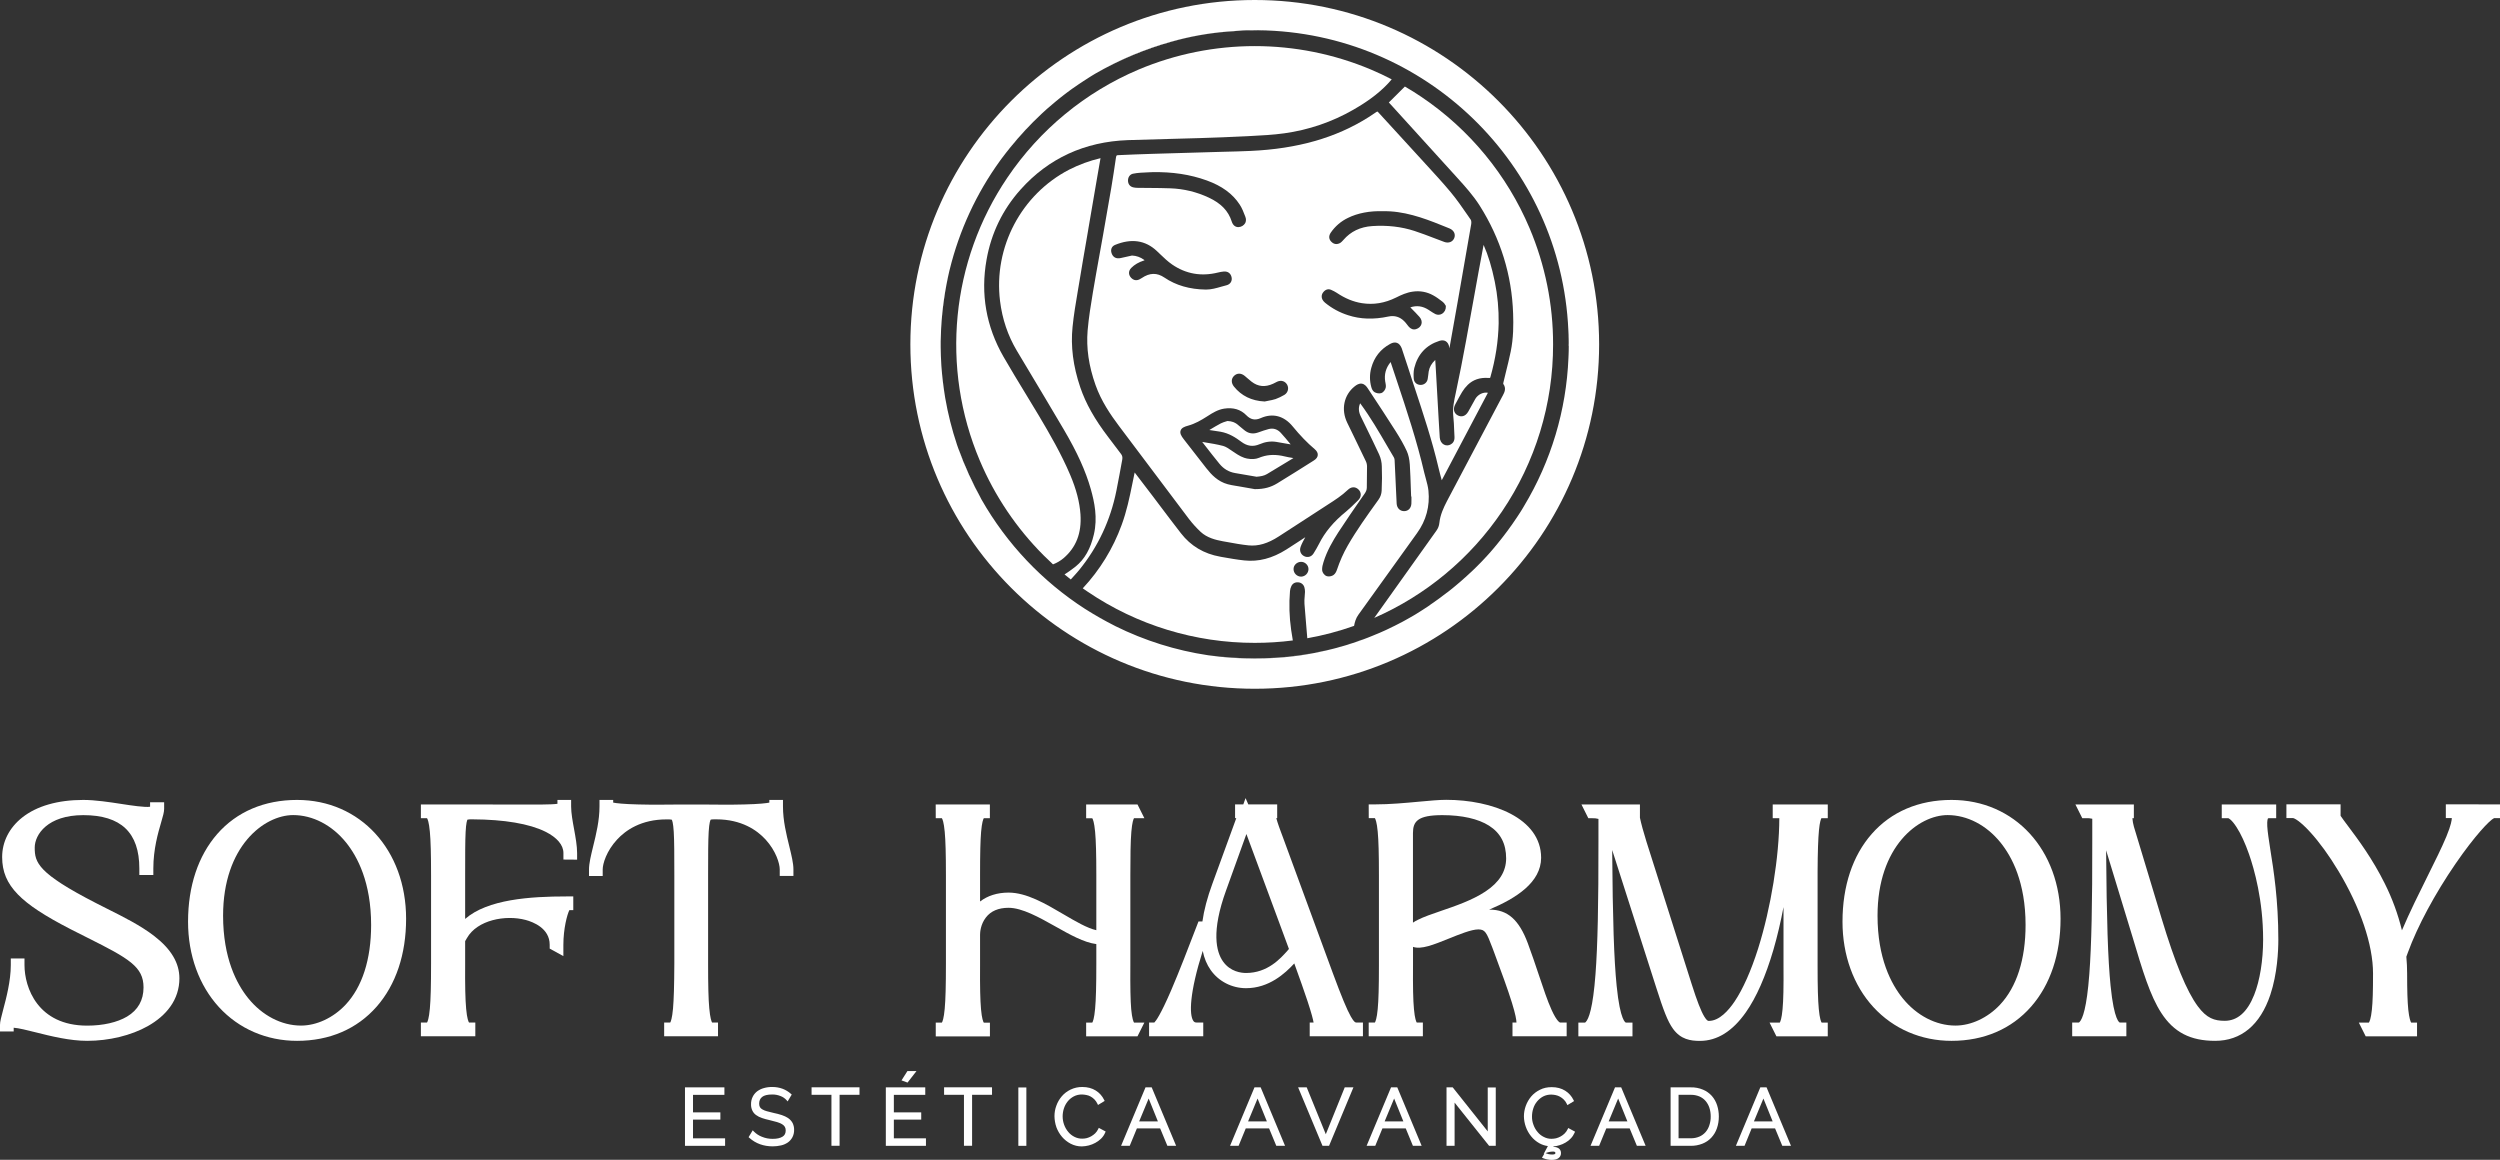 <?xml version="1.0" encoding="utf-8"?>
<!-- Generator: Adobe Illustrator 21.0.0, SVG Export Plug-In . SVG Version: 6.00 Build 0)  -->
<svg version="1.1" id="NORMAL" xmlns="http://www.w3.org/2000/svg" xmlns:xlink="http://www.w3.org/1999/xlink" x="0px" y="0px"
	 viewBox="0 0 4767.3 2211.6" style="enable-background:new 0 0 4767.3 2211.6;" xml:space="preserve">
<rect x="0" y="0" width="4767.3" height="2211.6" fill="#333333" stroke="none"/>
<style type="text/css">
	.st0{fill:#FFFFFF;}
</style>
<title>11-SOFT HARMONY</title>
<g>
	<polygon class="st0" points="1382.7,2170.7 1382.7,2185 1306.2,2185 1306.2,2073.5 1381.4,2073.5 1381.4,2087.8 1321.5,2087.8 
		1321.5,2121.2 1373.7,2121.2 1373.7,2135 1321.5,2135 1321.5,2170.7 	"/>
	<path class="st0" d="M1514.3,2154.6c0.1,4.9-1,9.7-3.2,14c-2.1,3.9-5,7.3-8.6,9.9c-4,2.7-8.4,4.7-13.1,5.7
		c-5.2,1.2-10.5,1.8-15.9,1.8c-17.4,0-32.3-5.4-44.4-16.1l-1.6-1.4l7.9-13.1l2.3,2.4c4.3,4.3,9.3,7.6,14.9,9.8
		c6.7,2.8,13.8,4.2,21,4.1c8.1,0,14.2-1.4,18.7-4.2c4.1-2.5,6-6.4,6-11.8c0.1-2.4-0.5-4.9-1.7-7c-1.3-2.1-3.2-3.8-5.3-5
		c-3-1.7-6.2-3-9.5-4c-4.3-1.3-8.8-2.4-13.8-3.6c-6.2-1.4-10.9-2.7-14.9-4.1c-4.1-1.3-7.9-3.2-11.3-5.7c-3.1-2.2-5.5-5.1-7.1-8.5
		c-1.8-3.7-2.6-7.9-2.5-12c-0.1-4.9,0.9-9.8,3.1-14.2c2-4.1,4.9-7.7,8.5-10.5c3.9-2.8,8.2-5,12.8-6.2c5.2-1.5,10.6-2.2,16.1-2.1
		c6.7-0.1,13.4,1.1,19.7,3.4c5.8,2.2,11.2,5.5,15.8,9.6l1.6,1.4l-7.8,13.1l-2.3-2.6c-3.1-3.4-6.9-6-11.2-7.6
		c-5.1-2.1-10.6-3.1-16.1-3c-8.8,0-15.3,1.6-19.1,4.7s-5.6,7.3-5.6,12.6c-0.1,2.3,0.4,4.6,1.4,6.7c1.1,1.8,2.6,3.3,4.5,4.3
		c2.7,1.6,5.7,2.8,8.7,3.6c3.8,1.1,8.2,2.2,13.1,3.3c5.3,1.1,10.5,2.4,15.6,4.1c4.3,1.4,8.5,3.4,12.2,5.9c3.4,2.4,6.2,5.5,8.2,9.1
		C1513.4,2145.5,1514.4,2150,1514.3,2154.6z"/>
</g>
<g>
	<polygon class="st0" points="1639,2073.4 1639,2087.7 1601,2087.7 1601,2184.9 1585.5,2184.9 1585.5,2087.7 1547.6,2087.7 
		1547.6,2073.4 	"/>
</g>
<g>
	<polygon class="st0" points="1765.7,2170.7 1765.7,2185 1689.2,2185 1689.2,2073.5 1764.4,2073.5 1764.4,2087.8 1704.5,2087.8 
		1704.5,2121.2 1756.7,2121.2 1756.7,2135 1704.5,2135 1704.5,2170.7 	"/>
	<polygon class="st0" points="1747.7,2042.4 1730.6,2064.4 1719.1,2060.2 1730.4,2042.4 	"/>
</g>
<g>
	<polygon class="st0" points="1891.7,2073.4 1891.7,2087.7 1853.7,2087.7 1853.7,2184.9 1838.2,2184.9 1838.2,2087.7 1800.3,2087.7 
		1800.3,2073.4 	"/>
</g>
<g>
	<rect x="1941.9" y="2073.7" class="st0" width="15.3" height="111.3"/>
	<path class="st0" d="M2108.4,2157.7l-0.9,2.1c-1.8,4.3-4.4,8.1-7.7,11.4c-3.3,3.2-7,5.9-11,8.1c-4,2.2-8.3,3.9-12.7,5
		c-4.3,1.1-8.7,1.7-13.1,1.8c-7.4,0.1-14.7-1.7-21.3-5.1c-6.3-3.3-11.9-7.7-16.5-13.1c-4.6-5.4-8.2-11.6-10.7-18.2v-0.1
		c-2.4-6.8-3.6-14-3.7-21.2c0-6.8,1.2-13.6,3.6-20c2.3-6.5,5.8-12.5,10.3-17.8c4.6-5.4,10.3-9.7,16.7-12.8c7-3.4,14.8-5.1,22.6-5
		c9.8,0,18.4,2.3,25.6,6.8c6.9,4.3,12.4,10.5,15.9,17.8l1,2l-12.7,7.7l-1.2-2.5c-1.4-3-3.3-5.7-5.6-8.1c-2.1-2.2-4.6-4-7.2-5.5
		c-2.5-1.4-5.2-2.4-8-2.9c-2.8-0.6-5.6-0.9-8.4-1c-5.5-0.1-10.9,1.1-15.7,3.6c-4.5,2.4-8.5,5.6-11.7,9.6c-3.2,4-5.6,8.5-7.2,13.4
		c-1.6,4.9-2.4,10.1-2.4,15.2c0,5.5,1,11,2.9,16.1c1.8,5,4.5,9.6,7.9,13.6c3.2,3.9,7.3,7.1,11.8,9.3c4.5,2.3,9.6,3.5,14.7,3.4
		c2.9,0,5.8-0.3,8.6-1c2.9-0.8,5.8-1.9,8.4-3.4c2.8-1.6,5.4-3.5,7.7-5.7c2.4-2.4,4.3-5.1,5.8-8.2l1.1-2.3L2108.4,2157.7z"/>
</g>
<g>
	<path class="st0" d="M2196.2,2073.5h-11.8l-46.6,111.5h16.5l13.7-33.3h44.3l13.8,33.3h16.7L2196.2,2073.5z M2172.3,2138.4
		l18.1-43.6l17.6,43.6H2172.3z"/>
</g>
<g>
	<path class="st0" d="M2404,2073.5h-11.8l-46.6,111.5h16.3l13.7-33.3h44.4l13.8,33.3h16.7L2404,2073.5z M2380,2138.4l18.1-43.6
		l17.7,43.6H2380z"/>
</g>
<g>
	<polygon class="st0" points="2580.9,2073.5 2534.4,2185 2521.9,2185 2475.4,2073.5 2491.8,2073.5 2528.2,2162.9 2564.3,2073.5 	"/>
</g>
<g>
	<path class="st0" d="M2664.5,2073.5h-11.9l-46.6,111.5h16.5l13.7-33.3h44.4l13.7,33.3h16.7L2664.5,2073.5z M2640.4,2138.4
		l18.1-43.6l17.6,43.6H2640.4z"/>
</g>
<g>
	<polygon class="st0" points="2852.3,2073.7 2852.3,2185 2839.6,2185 2773.8,2102.6 2773.8,2185 2758.4,2185 2758.4,2073.5 
		2770.2,2073.5 2837,2157.5 2837,2073.7 	"/>
	<path class="st0" d="M2990.5,2151l-1.1,2.3c-1.4,3-3.4,5.8-5.8,8.2c-4.5,4.4-10.1,7.5-16.2,9.1c-2.8,0.6-5.7,1-8.7,1
		c-5.1,0.1-10.1-1.1-14.7-3.5c-4.6-2.2-8.6-5.4-11.8-9.3c-3.5-4-6.1-8.6-7.9-13.6c-2-5.1-3-10.6-2.9-16.1c0-5.2,0.8-10.3,2.4-15.2
		c1.5-4.9,3.9-9.4,7.2-13.4c3.2-3.9,7.1-7.2,11.6-9.6c4.9-2.5,10.3-3.7,15.8-3.6c2.8,0.1,5.6,0.4,8.3,1c2.8,0.6,5.5,1.6,8,3
		c2.7,1.5,5.1,3.3,7.3,5.5c2.4,2.3,4.3,5.1,5.7,8.1l1.2,2.5l12.7-7.7l-1-2c-3.5-7.3-9-13.5-15.9-17.8c-7.2-4.5-15.8-6.8-25.6-6.8
		c-8.6,0-16,1.6-22.5,5c-6.4,3.1-12.1,7.4-16.7,12.8c-4.5,5.3-7.9,11.3-10.3,17.8c-2.3,6.4-3.6,13.2-3.6,20
		c0.2,13.9,5,27.4,13.8,38.2c4.3,5.4,9.6,9.8,15.6,13.2c5.1,2.8,10.6,4.6,16.3,5.4l-8,14.9l1.3-0.5l-4.6,7.8l2.7,1.1
		c2.4,0.9,4.8,1.6,7.2,2.1c2.8,0.6,5.7,0.9,8.6,0.9c5.6,0,9.8-1,12.8-3.1c3.3-2.2,5.1-5.9,5-9.9c0.1-3.4-1.4-6.7-4.1-8.8
		c-2.9-2-6.3-3-9.8-2.8h-0.7l0.6-1c3.7-0.4,7.4-1.2,11-2.3c4.1-1.2,8-2.9,11.7-5.1c3.8-2.1,7.1-4.8,10.1-8c3-3.1,5.4-6.8,7.1-10.7
		l0.9-2.1L2990.5,2151z M2965.2,2196.7c0.2,0.1,0.8,0.5,0.8,2.1c0,0.8,0,2.8-6,2.8c-2.3,0-4.6-0.3-6.9-0.7c-1.8-0.4-3.5-1-5.2-1.7
		l-0.6-0.3l2.6-1c1.6-0.5,3.3-1,5-1.3c2-0.4,4-0.6,6.1-0.6C2962.4,2195.8,2963.9,2196.1,2965.2,2196.7z"/>
</g>
<g>
	<path class="st0" d="M3091.5,2073.5h-11.8L3033,2185h16.4l13.7-33.3h44.5l13.8,33.3h16.7L3091.5,2073.5z M3067.6,2138.4l18.1-43.6
		l17.6,43.6H3067.6z"/>
</g>
<g>
	<path class="st0" d="M3274.4,2107.7c-2.1-6.6-5.5-12.6-10-17.8c-4.7-5.2-10.4-9.3-16.9-12c-7.4-3.1-15.3-4.6-23.3-4.4h-38.5V2185
		h38.5c7.5,0.1,15-1.3,22-4c6.4-2.5,12.3-6.4,17-11.4c4.8-5.1,8.4-11.1,10.7-17.7c2.6-7.3,3.8-15.1,3.8-22.8
		C3277.7,2121.8,3276.6,2114.6,3274.4,2107.7z M3259.6,2145.7c-1.5,4.8-3.9,9.3-7.2,13.1c-3.3,3.7-7.3,6.7-11.8,8.6
		c-5.2,2.2-10.8,3.3-16.5,3.2h-23.2v-82.9h23.2c5.6-0.1,11.1,0.9,16.3,3c4.5,1.9,8.6,4.8,11.8,8.5c3.3,3.8,5.8,8.2,7.4,13
		c1.8,5.4,2.6,11.1,2.6,16.8C3262.3,2134.7,3261.4,2140.3,3259.6,2145.7z"/>
</g>
<g>
	<path class="st0" d="M3368.7,2073.5h-11.9l-46.6,111.5h16.5l13.6-33.3h44.6l13.8,33.3h16.6L3368.7,2073.5z M3344.6,2138.4
		l18.1-43.6l17.6,43.6H3344.6z"/>
</g>
<g>
	<path class="st0" d="M342.1,1865.6c0.1,19.4-6,38.4-17.4,54.1c-10.2,14.3-24.6,26.7-42.8,37c-31.8,17.9-74,28.1-115.7,28.1
		c-33.3,0-69.4-9-98.4-16.3c-14.2-3.6-32.8-8.2-41.7-8.7v7.1H0v-12.5c0-6.2,2.4-15.2,6-28.8c5.8-21.8,14.6-54.8,14.6-85.4v-12.5
		h26.1v12.5c0,42.9,25.2,115.6,119.5,115.6c30.4,0,57.4-6.2,76.1-17.3c20.9-12.5,31.4-31.2,31.4-55.6c0-39.3-27.5-55-107-94.8
		c-10-5-20.3-10.1-31.3-15.8c-50.4-25.9-81.6-46.4-101.3-66.7c-20.8-21.4-30-43.3-30-71.3c0-29.1,13.6-55.9,38.4-75.5
		c27.6-21.8,67.8-33.4,116.3-33.4c22.8,0,49.5,4.1,73,7.7c18.1,2.8,44.6,6.8,54.4,5.3v-8.5H313v12.5c0,6.1-2.2,13.8-5.6,25.4
		c-6,20.5-15,51.5-15,88.3v12.5h-26.7v-12.5c0-68.4-35-101.7-106.9-101.7c-67.9,0-92.6,37-92.6,61.9c0,28.5,5.7,48.8,117.2,106
		c6.9,3.5,13.9,7,21.3,10.8c30,15,64,32,90,52.3C326.6,1810.2,342.1,1836.5,342.1,1865.6z"/>
</g>
<g>
	<path class="st0" d="M566.5,1525.4c-62.4,0-115.1,22.5-152.3,65c-36.3,41.6-55.6,99.4-55.6,167.3c0,63.6,21,121.5,59,162.9
		c38,41.4,90.9,64.2,148.9,64.2c61.9,0,114.4-22.6,151.9-65.4c36.6-41.8,56-99.7,56-167.4C774.4,1620.7,687,1525.4,566.5,1525.4z
		 M658.8,1916.1c-23.3,24.8-55,39.6-84.8,39.6c-37.2,0-74-19.1-100.8-52.3c-21.8-27-47.8-76.2-47.8-157.3
		c0-132.3,78.2-191.8,133.7-191.8c37.2,0,74,19.1,100.8,52.3c21.8,27,47.8,76.2,47.8,157.3C707.7,1829.4,690.8,1882.1,658.8,1916.1z
		"/>
</g>
<g>
	<path class="st0" d="M1074.4,1639.1v-12.5c0-15.2-12.2-29.6-34.3-40.6c-30.5-15.2-78.5-23.3-138.9-23.6c-3.6,0-8.1,0-9.7,0.5
		c-0.8,1.2-2.7,5.9-3.6,23.7c-0.9,17.3-0.9,43.1-0.9,82.2v83.5c42.8-37.5,124.1-42.9,193.7-42.9h12.5v26.2h-7.5
		c-4.3,8.8-11.4,35.2-11.4,66.5v21.1l-26.1-14.3v-7.4c0-31.6-32-43.5-45.7-47.2c-38.6-10.3-92.4,0-112,34.4l-3.5,6v42.5
		c-0.3,42.8,0.3,68.6,1.9,86.3c1.7,19.3,4.5,24.9,5.5,26.4h12v26.2H802.6v-26.2h11.7c1.1-1.7,3.7-7.6,5.4-26.6
		c1.6-17.6,2.3-43.3,2.3-86.1v-167.9c0-41.3-0.7-66.2-2.3-83.3c-1.7-18.4-4.3-24.2-5.4-25.8h-11.7v-26.2h90.7
		c31,0,57.3,0.1,78.4,0.2c48.5,0.2,80.1,0.3,91.3-1.4v-7.4h26.1v12.5c0,12.3,2.8,28,5.6,43.1c2.9,15.8,5.8,32.1,5.8,45.8v12.5
		L1074.4,1639.1z"/>
</g>
<g>
	<path class="st0" d="M1513,1657.8v12.5h-26.1v-12.5c0-11-7.2-35.3-27.1-57c-16.1-17.5-45.5-38.4-94.1-38.4c-3.8,0-8.9,0-10.4,0.6
		c-0.8,1-2.8,5.3-3.9,23.3c-1,17.1-1.1,42.6-1.1,82.5v168.4c0,42.3,0.6,67.8,2.2,85.2c1.7,19.3,4.3,25.6,5.4,27.5h11.3v26.2h-102.7
		v-26.2h11.6c1.1-1.8,3.6-7.8,5.3-26.7c1.5-17.3,2.3-42.2,2.5-86v-168.4c0-39.9-0.1-65.3-1.1-82.4c-1.1-17.9-3.1-22.4-3.9-23.4
		c-1.5-0.5-6.4-0.5-9.9-0.5c-48.6,0-78.1,20.9-94.3,38.5c-20.1,21.7-27.4,45.9-27.4,56.9v12.5h-26.1v-12.5c0-11.8,3.7-26.7,7.9-44
		c5.7-23.1,12.1-49.3,12.1-76v-12.5h26.1v5.1c6,1.2,19.3,2.8,48,3.5c25.8,0.7,53.5,0.4,70,0.2c4.9,0,8.7-0.1,11.1-0.1h39.4
		c2.4,0,6.3,0,11.4,0.1c16.5,0.2,44.2,0.5,70-0.2c28.7-0.7,41.9-2.3,47.9-3.5v-5.1h26v12.6c0,26.8,6.4,52.9,12.1,76
		C1509.3,1631.1,1513,1645.9,1513,1657.8z"/>
</g>
<g>
	<path class="st0" d="M2162.5,1950h19.7l-13.1,26.2h-97.9V1950h11.7c1.1-1.7,3.7-7.6,5.4-26.6c1.6-17.6,2.3-43.3,2.3-86.1v-37
		c-23.6-3-50.1-17.9-78-33.6c-31.2-17.5-63.5-35.6-89.4-35.6c-19.2,0-33.8,6.2-43.2,18.5c-10.3,13.3-11.1,28.6-11.1,33v58.8
		c-0.3,40.8,0.3,65.6,1.8,82.9c1.6,18.3,4.2,24.1,5.3,25.8h11.7v26.2h-103.3V1950h11.7c1.1-1.7,3.7-7.6,5.4-26.6
		c1.6-17.6,2.3-43.3,2.3-86.1v-167.9c0-41.3-0.7-66.2-2.3-83.3c-1.7-18.4-4.3-24.2-5.4-25.8h-11.7l-0.1-26.2h103.3v26.2H1876
		c-1.1,1.8-3.5,7.6-5.1,25.9c-1.4,16.8-2,40.8-2,82.8v50.1c14.2-11,32.8-17,54.3-17c34.4,0,70.4,21.1,105.2,41.6
		c22.2,13,45,26.4,62.2,30.1v-104.3c0-41.3-0.7-66.2-2.3-83.3c-1.7-18.4-4.3-24.2-5.4-25.8h-11.7V1534h97.9l13.1,26.2h-19.7
		c-1.1,1.6-3.5,7.3-5.1,25.9c-1.6,19-1.9,46.8-1.9,82.8v172.5c-0.3,41.4,0.2,66.2,1.6,82.9C2158.8,1942.9,2161.5,1948.5,2162.5,1950
		z"/>
</g>
<g>
	<path class="st0" d="M2586.4,1949.9c-1.4,0-4,0-10.4-11.3c-7.6-13.4-17.9-38.3-34.5-83.2l-96.5-262.6l-0.7-1.8
		c-2.5-6.6-8-21.3-10.5-30.9h1.7v-26.2h-55.1l-5.2-12l-4.3,12h-15.7v26.2h2.3c-0.3,0.8-0.6,1.8-1,2.8l-44.6,122.3
		c-9.6,26.2-16,50.3-19,72h-7.5l-3.1,8c-15.8,41.2-33.8,87.9-49.3,123.9c-19.7,45.6-28.6,57.6-31.8,60.8h-10v26.2h103.3v-26.2H2282
		c-3.5,0-5-1.2-6.3-3c-8.3-11.7-7.5-53.5,17.8-133.6c2.8,13.9,7.8,26.1,15.1,36.4c15.2,21.7,40.4,34.7,67.5,34.7
		c43.7,0,74.3-28,92-47.2c10.6,29.2,19,53.2,25.1,71.5c7.7,23.4,10.7,35.2,11.7,41.2h-7.4v26.2h101.5v-26.2L2586.4,1949.9z
		 M2455,1813c-13.2,14.8-37.8,42.4-78.9,42.4c-8.6,0-30-2.1-44-22.1c-13-18.5-22.5-57,6-135.5l38.7-107.4c1.3,3.5,2.7,7.1,4.1,11.1
		l57.7,155.8c6.9,18.7,13.3,36.1,19.3,52.3C2457.1,1810.7,2456.1,1811.8,2455,1813z"/>
</g>
<g>
	<path class="st0" d="M2974.9,1949.9c0,0-5.8-1.2-16.1-24c-7.9-17.3-16-41.7-24.6-67.4c-6.5-19.4-13.2-39.5-20.8-59.8
		c-16.8-44.9-38.6-64.1-72.7-64.1h-1c52.2-22,98.8-52.1,99.1-98.8c0-76-93.8-110.6-181-110.6c-13.8,0-31.7,1.7-52.5,3.6
		c-25.9,2.4-55.2,5.1-82.9,5.1H2610l0.1,26.2h11.7c1,1.6,3.7,7.4,5.4,25.8c1.6,17.1,2.3,42,2.3,83.4v171.9c0,41.1-0.7,65.9-2.3,82.9
		c-1.7,18.4-4.4,24.2-5.4,25.8H2610v26.2h103.3v-26.2h-11.7c-1-1.6-3.7-7.4-5.3-25.7c-1.6-17.2-2.1-42-1.8-83v-35.6
		c15.5,5.5,39.1-4,68.1-15.7c20.3-8.2,43.4-17.6,56.5-17.6h0.3c12.4,0.3,15.2,5.1,26.3,34.5c1.1,2.8,2.2,5.7,3.3,8.8
		c13.6,36.6,26.4,71.5,34.2,96.7c6.9,22.3,8.5,32.8,8.6,37.6h-7.6v26.2h103.3v-26.2L2974.9,1949.9z M2747.4,1737.2
		c-17.3,5.9-32.3,11.1-43.8,16.9c-3.2,1.5-6.3,3.3-9.2,5.3v-170.8c0-22.2,8.9-34.2,56-34.2c37.6,0,68.4,7,89.1,20.1
		c22,14,32.6,34.5,32.6,62.5c-0.1,25-13.2,45.7-39.9,63.3C2807.3,1716.7,2775.5,1727.6,2747.4,1737.2z"/>
</g>
<g>
	<path class="st0" d="M3466,1662.5v178.8c0,41.1,0.7,65.9,2.3,82.9c1.7,18.4,4.3,24.2,5.4,25.8h11.7v26.2h-97.9l-13.1-26.2h19.5
		c1-1.6,3.7-7.4,5.3-25.7c1.6-17.2,2.1-42,1.8-82.9v-111.6c-5.2,27.4-11.6,55-19.2,81.2c-14.8,50.6-32.5,90.9-52.8,119.7
		c-25.4,36-54.7,54.2-87.4,54.2c-17.9,0-36.5-2.8-51.1-22.8c-10.6-14.5-18.5-36-32.2-78.8l-84-262.4c1,133.3,3.5,209.1,8.5,258.9
		c6.8,68.3,17.5,70.2,17.6,70.2h12.6v26.2h-103.2v-26.2h12.5c0.1,0,0.5,0,1.4-0.9c5.9-5.9,13.9-26.6,18.8-91.7
		c4.1-54.3,5.8-133.1,5.6-255.4v-40.4c-3.8-1-7.7-1.5-11.6-1.3h-7.7l-13.1-26.2h111.5v25.2c2.2,10.7,7.1,28.8,12.5,45.9l86.3,271.8
		c10,31.5,17.6,51.1,23.9,61.5c5,8.3,7.3,8.3,8.8,8.3c19.9,0,37.6-20.1,49-37c16-23.8,31.5-58.7,44.9-101
		c24.4-77.6,40.2-174.9,40.4-248.5h-12.6v-26.2h105v26.2h-12.2c-0.9,1.7-3.1,7-4.6,23S3466.2,1623.7,3466,1662.5z"/>
</g>
<g>
	<path class="st0" d="M3721.4,1525.4c-62.4,0-115.1,22.5-152.3,65c-36.4,41.5-55.6,99.4-55.6,167.3c0,63.6,20.9,121.5,59,162.9
		c38.1,41.4,90.9,64.2,148.9,64.2c61.9,0,114.4-22.6,151.9-65.4c36.6-41.8,56-99.7,56-167.4
		C3929.3,1620.7,3841.9,1525.4,3721.4,1525.4z M3813.7,1916.1c-23.3,24.8-55,39.6-84.8,39.6c-37.2,0-74-19.1-100.8-52.3
		c-21.8-27-47.8-76.2-47.8-157.3c0-132.3,78.2-191.8,133.7-191.8c37.2,0,74,19.1,100.8,52.3c21.8,27,47.8,76.2,47.8,157.3
		C3862.6,1829.4,3845.7,1882.1,3813.7,1916.1z"/>
</g>
<g>
	<path class="st0" d="M4344.6,1791.7c0,22.2-2,65.3-15.2,105.1c-19.2,57.6-55.6,88-105.3,88c-47.1,0-78.7-16.3-102.5-52.9
		c-21.6-33.1-35.8-80.6-55.4-146.4l-0.9-2.9l-49.1-161.1c1,132.9,3.5,208.5,8.5,258.2c6.8,68.3,17.5,70.2,17.6,70.2h12.5v26.2
		h-103.3v-26.2h12.5c0.1,0,0.5,0,1.4-0.9c5.9-5.9,13.9-26.6,18.8-91.7c4.1-54.3,5.8-133.1,5.6-255.4v-40.6
		c-3.7-0.9-7.6-1.3-11.4-1.1h-7.7l-13.1-26.2h111.5v26.2h-2.8c0.4,5.5,1.4,11,2.9,16.3l52.6,174.2c26,86,48,139.4,69.1,168
		c17.2,23.3,31.9,27.9,51.5,27.9c24.2,0,43.1-16.6,56.1-49.4c10.9-27.3,17.1-65.8,17.1-105.4c0-74.9-16.9-134.3-26.9-163
		c-7.3-20.9-15.5-38.7-23.8-51.5c-9.6-14.9-15.2-16.9-15.8-17.1h-12.4v-26.2h103.8v26.2h-12.5c-1-0.1-2.1,0.1-3.1,0.4
		c-0.3,0.4-2,3.3-1.4,15c0.6,10.8,2.9,25.3,5.7,43.7C4335.8,1660.3,4344.6,1716.5,4344.6,1791.7z"/>
</g>
<g>
	<path class="st0" d="M4767.3,1533.9v26.2H4756c-8.4,3.9-36.7,33.5-73.5,87c-39.4,57.4-72.5,119-90.8,169.1l-3,8.2
		c1,10.7,1.5,21.3,1.5,31.9c0,33.3,0.7,53.9,2.2,69c1.8,17.1,4.4,22.9,5.5,24.7h11.2v26.2h-97.9l-13.1-26.2h19.2
		c1.1-1.6,3.9-7.1,5.7-24.6c1.6-14.9,2.2-35.6,2.2-69.2c0-54.6-24.2-126-66.5-196.1c-17-28.2-35.9-54.3-53.3-73.3
		c-19.6-21.5-30.4-26.7-32.9-26.8H4360v-13.7v-12.5h103.3v21.9c3.7,5.5,9.3,13,14.5,19.9c18.6,24.8,46.6,62.3,70,109.7
		c14.1,28.3,25,58,32.5,88.8c14.8-34.9,32.6-70.6,48.7-103c14-28.2,27.3-54.8,36-75.8c9.2-22.3,10.4-31.7,10.4-35.3H4664v-26.2
		L4767.3,1533.9z"/>
</g>
<path class="st0" d="M2128.9,935.7c-11.3,56.5-35.2,107.4-71.1,151.4c-4.1,5-8.6,9.9-12.9,14.6l-3,3.3c-4-3.1-8-6.3-11.9-9.6
	c7.4-4.7,14.5-9.9,21.4-15.3c17.1-14,28.1-33.5,34.6-61.2c7.3-31.5,1.1-61.2-5.9-86.1c-9.9-34.8-25.7-69.7-51.1-113
	c-23.4-39.7-47.4-80-70.7-118.8c-6.5-10.9-13-21.8-19.5-32.6c-16.8-28.3-27.6-60-31.8-94.4c-12.6-102.5,40.4-203.1,131.8-250.5
	c19-9.7,39-17,59.8-21.9c-2.1,11.8-4.2,23.8-6.2,35.6c-5.7,33.4-11.5,66.9-17.2,100.4l-0.4,2.6c-1.1,6.2-2.1,12.4-3.2,18.7
	c-4.2,24.3-8.6,49.4-12.6,74.2c-1.1,7.1-2.4,14.3-3.6,21.3c-3.8,22.5-7.8,45.8-10.1,68.9c-3.8,37.1,1,74.8,14.7,115.3
	c10.5,30.9,27.5,61.1,53.5,95.1c7.8,10.4,15.9,21.2,24,31.7l0.1,0.1c2.4,2.9,3.3,6.8,2.5,10.5v0.2c-1.9,9.4-3.6,19-5.2,28.3
	C2132.9,914.5,2131,925.2,2128.9,935.7z"/>
<path class="st0" d="M2028,1064.5c-6,5-12.7,8.9-20,11.7c-6-5.5-11.9-11.2-17.7-17c-51.9-51.9-93.3-113.3-121.9-180.9
	c-75-177.1-55.2-380.2,52.5-539.5c61.8-91.5,148.7-163.1,250.4-206.2c141.6-59.6,301.3-59.6,442.9,0c13.5,5.7,26.7,11.9,39.7,18.7
	c-17.8,21.2-41.3,39.7-73.3,58c-40.5,23.3-85.2,38.5-131.5,44.9c-21.4,3-43.5,4.1-64.8,5.2l-7.6,0.4c-30.2,1.6-61,2.6-90.8,3.6h-0.4
	c-18,0.5-36.2,1-53.9,1.5c-26.5,0.7-53.9,1.4-80.8,2.3c-82.5,3-151.4,34.7-204.7,94.3c-34,38-55.8,82.9-64.8,133.5
	c-11.7,65.4-0.8,127.7,32.3,185.3c13.7,23.8,28.2,47.6,42.2,70.6c8.2,13.4,16.6,27.3,24.8,41c21,35.3,43,73.2,60.2,113.7
	c11.6,27.3,18,52,19.6,75.5C2062.7,1016.5,2052.2,1043.8,2028,1064.5z"/>
<path class="st0" d="M2461,847.4L2461,847.4l-0.1-0.1l-0.7-0.9c-5.8-7-11.8-14.3-18-21c-6.2-6.7-14.1-9.3-23-7
	c-6.3,1.6-12.7,3.9-18.9,6.1l-1.5,0.5c-9.8,3.4-18.6,1.8-26.4-4.8c-2.8-2.4-5.8-4.8-8.6-7.1l-3.1-2.5l-0.1-0.1
	c-5.5-4.8-11.3-7-19.9-7.4l-2,0.6c-3.7,1-7.3,2.3-10.8,4c-6.9,3.6-13.8,7.8-20.5,11.8l-0.9,0.5l-0.1,0h0l0,0l5.6,0.8
	c5.1,0.8,10.4,1.5,15.6,2.4c16.2,2.9,29,11.3,39.4,19.1c11.3,8.5,22.4,10,34.7,4.7c10.9-4.7,21.8-6.2,32.3-4.4
	c7.1,1.2,14.3,2.5,21.3,3.7L2461,847.4L2461,847.4z M2464.3,873.1c-4.7-0.7-9.5-1.5-14.2-2.7c-18.2-4.4-34.2-3.6-49,2.5
	c-6.6,2.8-14.2,3.2-23.3,1.5c-9.6-1.9-17.1-7-24.3-11.8l-2.5-1.7l-2.8-1.9c-5.2-3.6-10.6-7.3-15.9-8.7c-11.2-2.9-23-4.9-34.4-6.7
	l-5.4-0.9c6.3,8.2,12.7,16.4,19.1,24.5c5,6.4,9.5,12,13.8,17.2c8.1,9.8,17.9,15.6,30,17.6c10.9,1.7,21.9,3.7,32.5,5.6l8.2,1.4
	c8.1-0.7,14.3-1.8,19.8-5.1c13.7-8.2,27.5-16.6,40.9-24.7l9.4-5.7L2464.3,873.1z M2464.3,873.1c-4.7-0.7-9.5-1.5-14.2-2.7
	c-18.2-4.4-34.2-3.6-49,2.5c-6.6,2.8-14.2,3.2-23.3,1.5c-9.6-1.9-17.1-7-24.3-11.8l-2.5-1.7l-2.8-1.9c-5.2-3.6-10.6-7.3-15.9-8.7
	c-11.2-2.9-23-4.9-34.4-6.7l-5.4-0.9c6.3,8.2,12.7,16.4,19.1,24.5c5,6.4,9.5,12,13.8,17.2c8.1,9.8,17.9,15.6,30,17.6
	c10.9,1.7,21.9,3.7,32.5,5.6l8.2,1.4c8.1-0.7,14.3-1.8,19.8-5.1c13.7-8.2,27.5-16.6,40.9-24.7l9.4-5.7L2464.3,873.1z M2461,847.4
	L2461,847.4l-0.1-0.1l-0.7-0.9c-5.8-7-11.8-14.3-18-21c-6.2-6.7-14.1-9.3-23-7c-6.3,1.6-12.7,3.9-18.9,6.1l-1.5,0.5
	c-9.8,3.4-18.6,1.8-26.4-4.8c-2.8-2.4-5.8-4.8-8.6-7.1l-3.1-2.5l-0.1-0.1c-5.5-4.8-11.3-7-19.9-7.4l-2,0.6c-3.7,1-7.3,2.3-10.8,4
	c-6.9,3.6-13.8,7.8-20.5,11.8l-0.9,0.5l-0.1,0h0l0,0l5.6,0.8c5.1,0.8,10.4,1.5,15.6,2.4c16.2,2.9,29,11.3,39.4,19.1
	c11.3,8.5,22.4,10,34.7,4.7c10.9-4.7,21.8-6.2,32.3-4.4c7.1,1.2,14.3,2.5,21.3,3.7L2461,847.4L2461,847.4z M2461,847.4L2461,847.4
	l-0.1-0.1l-0.7-0.9c-5.8-7-11.8-14.3-18-21c-6.2-6.7-14.1-9.3-23-7c-6.3,1.6-12.7,3.9-18.9,6.1l-1.5,0.5c-9.8,3.4-18.6,1.8-26.4-4.8
	c-2.8-2.4-5.8-4.8-8.6-7.1l-3.1-2.5l-0.1-0.1c-5.5-4.8-11.3-7-19.9-7.4l-2,0.6c-3.7,1-7.3,2.3-10.8,4c-6.9,3.6-13.8,7.8-20.5,11.8
	l-0.9,0.5l-0.1,0h0l0,0l5.6,0.8c5.1,0.8,10.4,1.5,15.6,2.4c16.2,2.9,29,11.3,39.4,19.1c11.3,8.5,22.4,10,34.7,4.7
	c10.9-4.7,21.8-6.2,32.3-4.4c7.1,1.2,14.3,2.5,21.3,3.7L2461,847.4L2461,847.4z M2464.3,873.1c-4.7-0.7-9.5-1.5-14.2-2.7
	c-18.2-4.4-34.2-3.6-49,2.5c-6.6,2.8-14.2,3.2-23.3,1.5c-9.6-1.9-17.1-7-24.3-11.8l-2.5-1.7l-2.8-1.9c-5.2-3.6-10.6-7.3-15.9-8.7
	c-11.2-2.9-23-4.9-34.4-6.7l-5.4-0.9c6.3,8.2,12.7,16.4,19.1,24.5c5,6.4,9.5,12,13.8,17.2c8.1,9.8,17.9,15.6,30,17.6
	c10.9,1.7,21.9,3.7,32.5,5.6l8.2,1.4c8.1-0.7,14.3-1.8,19.8-5.1c13.7-8.2,27.5-16.6,40.9-24.7l9.4-5.7L2464.3,873.1z M2464.3,873.1
	c-4.7-0.7-9.5-1.5-14.2-2.7c-18.2-4.4-34.2-3.6-49,2.5c-6.6,2.8-14.2,3.2-23.3,1.5c-9.6-1.9-17.1-7-24.3-11.8l-2.5-1.7l-2.8-1.9
	c-5.2-3.6-10.6-7.3-15.9-8.7c-11.2-2.9-23-4.9-34.4-6.7l-5.4-0.9c6.3,8.2,12.7,16.4,19.1,24.5c5,6.4,9.5,12,13.8,17.2
	c8.1,9.8,17.9,15.6,30,17.6c10.9,1.7,21.9,3.7,32.5,5.6l8.2,1.4c8.1-0.7,14.3-1.8,19.8-5.1c13.7-8.2,27.5-16.6,40.9-24.7l9.4-5.7
	L2464.3,873.1z M2461.1,847.3l-0.8-1c-5.8-7-11.8-14.3-18-21c-0.7-0.8-1.5-1.5-2.3-2.2c0,0,0,0,0,0c-0.4-0.3-0.8-0.7-1.2-1
	c0,0,0,0,0,0c-1.4-1.1-2.9-2-4.4-2.7c-0.7-0.3-1.3-0.6-2-0.8c-4-1.4-8.4-1.5-13.1-0.3c-3.1,0.8-6.3,1.8-9.5,2.8
	c-2.4,0.8-4.8,1.6-7.1,2.4c-0.8,0.3-1.6,0.6-2.3,0.8l-1.5,0.5c0,0,0,0,0,0c-6.2,2.2-11.9,2.3-17.3,0.5c-2.4-0.8-4.7-2-6.9-3.6
	c-0.7-0.5-1.4-1.1-2.2-1.7c-2.8-2.4-5.8-4.8-8.6-7.1l-3.1-2.6l-0.1-0.1c-0.4-0.3-0.8-0.7-1.2-1c-0.8-0.6-1.6-1.2-2.4-1.7
	c-0.8-0.5-1.6-1-2.5-1.4c-1.3-0.7-2.6-1.2-4-1.6c-2.9-0.9-6.1-1.5-9.9-1.6l-2,0.6c-1.4,0.4-2.8,0.8-4.1,1.3c-1.7,0.6-3.4,1.2-5,2
	c-0.5,0.3-1.1,0.5-1.6,0.8c-6.9,3.6-13.8,7.8-20.5,11.8l-1,0.6l0,0l0,0h0l5.6,0.8c0,0,0,0,0,0c2.6,0.3,5.1,0.7,7.8,1.1
	c2.6,0.4,5.2,0.8,7.8,1.3h0c16.2,2.9,29,11.3,39.4,19.1c11.3,8.5,22.4,10,34.7,4.7c10.9-4.7,21.8-6.2,32.3-4.4
	c7.1,1.2,14.3,2.5,21.3,3.7l5.6,1L2461.1,847.3L2461.1,847.3L2461.1,847.3z M2461,847.4l0.1,0L2461,847.4L2461,847.4l-0.7-1
	c-5.8-7-11.8-14.3-18-21c-6.2-6.7-14.1-9.3-23-7c-6.3,1.6-12.7,3.9-18.9,6.1l-1.5,0.5c-9.8,3.4-18.6,1.8-26.4-4.8
	c-2.8-2.4-5.8-4.8-8.6-7.1l-3.1-2.6l-0.1-0.1c-5.5-4.8-11.3-7-19.9-7.4l-2,0.6c-3.7,1-7.3,2.3-10.8,4c-6.9,3.6-13.8,7.8-20.5,11.8
	l-1,0.6l0,0l0,0h0l0,0l0,0l5.6,0.8c5.1,0.8,10.4,1.5,15.6,2.4c16.2,2.9,29,11.3,39.4,19.1c11.3,8.5,22.4,10,34.7,4.7
	c10.9-4.7,21.8-6.2,32.3-4.4c7.1,1.2,14.3,2.5,21.3,3.7l5.7,1L2461,847.4L2461,847.4L2461,847.4z M2464.3,873.1
	c-4.6-0.7-9.5-1.5-14.2-2.7c0,0,0,0,0,0c-16.2-4-30.7-3.8-44.1,0.7c-0.8,0.3-1.6,0.5-2.4,0.8h0c-0.8,0.3-1.6,0.6-2.4,1
	c-0.5,0.2-1,0.4-1.5,0.6c-6.2,2.2-13.4,2.5-21.8,0.9c-1.8-0.4-3.5-0.8-5.2-1.4c-4.5-1.5-8.6-3.7-12.4-6c-1.5-1-3-1.9-4.5-2.9
	c0,0,0,0,0,0c-0.7-0.5-1.5-1-2.2-1.5l-2.5-1.6l-2.8-1.9c-5.2-3.6-10.6-7.3-15.9-8.7c-11.2-2.9-23-4.9-34.4-6.7l-5.4-0.9
	c6.3,8.2,12.7,16.4,19.1,24.5c5,6.4,9.5,12,13.8,17.2c8.1,9.8,17.9,15.6,30,17.6c10.9,1.7,21.9,3.7,32.5,5.6l8.2,1.4
	c8.1-0.7,14.3-1.8,19.8-5.1c13.7-8.2,27.5-16.6,40.9-24.7l9.4-5.7L2464.3,873.1z M2651.3,689.3c0.1,0.4,0.3,0.7,0.4,1.1l0,0
	C2651.7,690.4,2651.6,690,2651.3,689.3z M2464.3,873.1c-4.6-0.7-9.5-1.5-14.2-2.7c0,0,0,0,0,0c-16.2-4-30.7-3.8-44.1,0.7
	c-0.8,0.3-1.6,0.5-2.4,0.8h0c-0.8,0.3-1.6,0.6-2.4,1c-0.5,0.2-1,0.4-1.5,0.6c-6.2,2.2-13.4,2.5-21.8,0.9c-1.8-0.4-3.5-0.8-5.2-1.4
	c-4.5-1.5-8.6-3.7-12.4-6c-1.5-1-3-1.9-4.5-2.9c0,0,0,0,0,0c-0.7-0.5-1.5-1-2.2-1.5l-2.5-1.6l-2.8-1.9c-5.2-3.6-10.6-7.3-15.9-8.7
	c-11.2-2.9-23-4.9-34.4-6.7l-5.4-0.9c6.3,8.2,12.7,16.4,19.1,24.5c5,6.4,9.5,12,13.8,17.2c8.1,9.8,17.9,15.6,30,17.6
	c10.9,1.7,21.9,3.7,32.5,5.6l8.2,1.4c8.1-0.7,14.3-1.8,19.8-5.1c13.7-8.2,27.5-16.6,40.9-24.7l9.4-5.7L2464.3,873.1z M2312,820.9
	c5.1,0.8,10.4,1.5,15.6,2.4c16.2,2.9,29,11.3,39.4,19.1c11.3,8.5,22.4,10,34.7,4.7c10.9-4.7,21.8-6.2,32.3-4.4
	c7.1,1.2,14.3,2.5,21.3,3.7l5.7,1l0-0.1l0,0l-0.1-0.1l0.1,0l0,0h0l-0.8-1c-5.8-7-11.8-14.3-18-21c-6.2-6.7-14.1-9.3-23-7
	c-6.3,1.6-12.7,3.9-18.9,6.1l-1.5,0.5c-9.8,3.4-18.6,1.8-26.4-4.8c-2.8-2.4-5.8-4.8-8.6-7.1l-3.1-2.6l-0.1-0.1
	c-5.5-4.8-11.3-7-19.9-7.4l-2,0.6c-3.7,1-7.3,2.3-10.8,4c-6.9,3.6-13.8,7.8-20.5,11.8l-1,0.6l0,0l0,0h0l0,0l0,0L2312,820.9z
	 M2850.4,537c-5.7-27.7-12.5-50.2-21.3-70c-3.5,18.1-6.5,34.2-9.2,49.2c-3,16.6-6,33.2-9,49.8c-4.9,27.3-9.9,55.5-15.1,83.2
	c-6.3,33.8-12.6,66.8-19.8,100.3c-3.1,14.2-6.4,28.9-4.7,44.2c1,9,1.4,18.2,1.7,27.1c0.2,4.1,0.3,8.3,0.6,12.4
	c0.4,8.3-3.6,12.3-7.1,14.2c-4,2.4-9,2.6-13.1,0.4c-4.5-2.4-7.4-7.3-7.9-13.4c-0.7-10.5-1.3-21.2-1.9-31.6l-0.1-1.4l-5.4-95.6
	c-0.4-6.4-0.8-13-1.2-19.4c-7.1,6.7-11.1,13.8-12.5,21.9c-0.4,2-0.6,4.1-0.8,6.4c-0.3,2.6-0.6,5.3-1.1,7.9
	c-1,6.6-6.7,11.4-13.4,11.4c-7.3,0-12.7-4.9-13.2-11.9c-0.4-5.8-0.7-13.2,1-20.3c6.6-26.4,22.8-43.8,47.9-51.8
	c4.7-1.5,8.7-1.3,12.1,0.7c3.3,2,5.7,5.7,6.6,10.8v0.1c0.1,0.9,0.3,1.8,0.4,2.7c4.3-24.2,8.6-48.4,12.8-72l3-16.9
	c8.9-50.3,17.5-100.2,25.8-148.2c0.5-3,0.1-6.6-0.8-8c-1.9-2.8-3.8-5.5-5.7-8.3c-10.3-15-21-30.4-32.7-44.5
	c-15.1-18.1-31.4-35.8-47.1-52.9c-5-5.4-9.9-10.9-14.9-16.3c-16.8-18.5-34-37.2-50.6-55.3c-8.5-9.2-16.9-18.5-25.4-27.7
	c-0.5-0.6-1.1-1.2-1.8-1.6c-0.8,0.3-1.5,0.7-2.2,1.2l-3.1,2.1c-3.9,2.6-7.9,5.4-12,7.9c-61.9,39.1-135.4,60-224.4,64
	c-16.9,0.8-34.1,1.2-50.6,1.6c-9.2,0.2-18.7,0.5-28,0.8c-35.9,1.1-73.1,2.2-109.8,3.2c-20.9,0.6-42,1.5-62.6,2.4
	c-5.1,0.2-5.1,0.2-6,6.2c-2.4,16.7-5.4,36.5-8.7,56.2c-5.1,30.1-10.5,60.6-15.7,90.1c-2.3,13.2-4.7,26.5-7.1,39.5
	c-4.1,22.9-8.4,46.6-12.3,70c-3.9,23.6-7.9,48-10,72.3c-2.8,33.4,2.1,67.5,15.1,104.2c10.8,30.5,28.5,56.4,44.4,77.6
	c44.7,59.4,90,119.5,133.7,177.7c6.8,8.8,14.3,17.1,22.4,24.7c12,11.1,27.9,15.2,42,17.8l8.5,1.5c13.4,2.5,27.3,5,40.9,6.4
	c18.4,1.8,36.7-3.6,57.4-17c12.6-8.2,25.2-16.3,37.8-24.5c16.4-10.7,33.4-21.8,50.2-32.6l5.7-3.7c13.1-8.4,26.7-17.1,38-28
	c6.6-6.4,14.5-6.6,20.5-0.7c2.7,2.5,4.2,6.1,4.2,9.8c0,3.9-1.8,7.6-5.2,10.9l-4,3.9c-6,5.9-12.2,12-18.8,17.4
	c-23.6,19.1-40.5,39.4-51.7,61.9c-3.1,6.2-6.6,12-10.3,18c-4,6.4-11.2,8.5-17.8,5.2c-6.6-3.2-9.5-10.4-6.9-17.6v-0.1
	c1.2-3.3,2.6-6.5,4.2-9.6c1.5-2.8,3.1-5.7,4.8-8.9c-4.5,2.9-9,5.8-13.3,8.7c-7.5,4.9-15.2,9.9-22.9,14.8
	c-26.8,16.9-53,23.7-80.1,20.8c-14.3-1.5-28.6-4.1-42.5-6.5l-3.7-0.7c-30.8-5.5-55.9-20.4-74.5-44.4c-13.2-17-26.4-34.4-39.1-51.3
	l-14.7-19.5c-12-15.9-23.4-30.7-34.6-45.3c-1.6,7.4-3,14.2-4.3,20.8c-5.5,27.2-11.1,53.7-20.5,79.1c-16.3,44.9-41.6,86.1-74.2,121
	c3.3,2.3,6.6,4.6,9.9,6.8c93.9,63.5,204.7,97.3,318.1,97.2c24.3,0,48.5-1.5,72.6-4.6c-1.1-6.8-2.2-13.5-3.2-20.2
	c-3.5-24.6-4.3-49.4-2.2-74.1c0.3-3.2,1.1-6.2,2.5-9.1c2.4-5.3,7.3-8,13.4-7.4c5.6,0.4,10.2,4.3,11.6,9.7c0.8,2.8,1.1,5.6,1.1,8.5
	c-0.1,2.9-0.3,5.8-0.6,8.6c-0.5,4.7-0.7,9.5-0.4,14.3c1,13.5,2.2,27.2,3.3,40.4c0.7,8.2,1.5,16.7,2.1,25.1
	c30.3-5.4,60.2-13.3,89.2-23.6c1.3-7.1,3.3-14.4,8.2-21.2c18.7-25.9,37.6-52.4,56-77.9c18.4-25.6,37.2-51.8,55.8-77.7
	c17.5-24.2,24.8-51.5,21.8-81.1c-0.8-7.5-2.8-14.8-4.9-22.6c-1-3.7-2.1-7.5-3-11.3c-13.9-60.1-33.7-119.7-52.9-177.3
	c-3.8-11.3-7.5-22.7-11.3-34c0,0,0,0,0,0l-0.4,0.5c-8.9,11.1-12.1,23.2-9.9,36.9c0.1,0.6,0.2,1.3,0.4,1.9c0.6,2.9,1.2,6.3,0.5,9.7
	c-0.9,4-4.3,8.8-8.5,10.2c-4.3,1.4-9.5,0.1-12.8-1.8c-3.6-2.1-5.3-6.5-6.2-9.8c-3.3-11.9-3.3-24.6,0-36.5
	c5.5-20.3,17.6-35.7,36-45.7c4.9-2.7,9.1-3.3,12.9-2c3.8,1.3,6.7,4.6,9,10c0.4,1,0.7,1.9,1,2.9c0.1,0.3,0.2,0.6,0.3,1
	c3.6,10.8,7.2,21.8,10.8,32.7l10.2,31.5l2,5.9c16.6,50.3,33.9,102.4,46.2,155c1.8,7.7,3.9,15.4,6,23c29.3-55.6,58.7-111.2,88-166.8
	c-8.8-1.7-18.9,3.1-23.9,11.5c-2.6,4.4-5.1,9-7.5,13.5c-1.9,3.6-3.9,7.2-6,10.8c-5.8,10.2-14.1,10.5-20,7.3
	c-3.6-1.8-6.3-5.1-7.1-9.1c-0.7-3.6,0-7.5,2.2-11.7c0.8-1.5,1.6-3,2.4-4.5c3.4-6.4,6.9-13,10.8-19.4c3-4.9,6.6-9.5,10.8-13.6
	c10.1-9.7,23-14.1,38.7-13.1c1.1,0.1,3.2,0.2,3.7-0.1c0.3-0.4,0.5-0.8,0.6-1.3c10-35.3,15.1-68.9,15.8-102.7
	C2858.2,589.9,2855.8,563.2,2850.4,537z M2481.4,1099.6L2481.4,1099.6l-0.2,0c-7.9,0-14.3-6.3-14.5-14.1c-0.1-3.6,1.3-7,3.8-9.6
	c2.7-2.8,6.4-4.4,10.3-4.5c3.7-0.1,7.3,1.3,10,3.9c2.8,2.6,4.3,6.1,4.4,9.9C2495.1,1092.9,2489.1,1099.2,2481.4,1099.6z
	 M2537.7,443.6c8.3-12.1,19.6-21.8,32.8-28.1c18.3-9.1,41.9-13.6,66.4-12.7c38.5-1,76.3,12.2,111.5,26.5c2.2,0.9,4.3,1.8,6.5,2.6
	c3.1,1.2,6.3,2.5,9.4,3.8c8.1,3.5,11.7,10.8,8.9,18.1c-2.9,7.5-10.8,10.6-19.2,7.5c-6.5-2.4-13-4.8-19.3-7.3
	c-12.2-4.7-24.9-9.5-37.4-13.6c-24.8-8.1-51.9-11.2-80.5-9.3c-23.1,1.6-41,10.3-55,26.4l-0.1,0.1l-0.6,0.7c-0.8,0.9-1.6,1.8-2.5,2.6
	c-2.7,2.8-6.3,4.4-10.2,4.5c-3,0-5.8-1.1-8.1-3C2533.9,457.3,2533,450.4,2537.7,443.6z M2386.6,727.8L2386.6,727.8
	c12.4,9.6,25.8,10.9,41,4c1-0.5,2-1,3.2-1.6c1.6-0.9,3.3-1.8,5-2.5c7.6-3.2,14.8-0.9,18.7,5.9c3.8,6.8,1.4,15.4-5.3,19.4
	c-5.4,3.2-11.1,5.9-17,8.1h-0.2c-4.2,1.3-8.4,2.3-12.8,3c-2.3,0.4-4.4,0.9-6.5,1.3l-0.7,0.2h-0.7c-24.5-1.2-44.1-10.8-58.3-28.5
	c-5.5-6.9-5.4-14.9,0.3-20.4c5.7-5.5,13.4-5.6,20.4,0.2c1.5,1.3,3,2.6,4.4,3.8C2381,723.2,2383.7,725.6,2386.6,727.8z M2160.7,331.2
	L2160.7,331.2l0.2,0c4.5-0.9,9-1.5,13.6-1.8c5.1-0.3,10.3-0.5,15.4-0.8l7.1-0.3h0.1c38.5-0.8,72.5,4.4,104.1,15.8
	c28.8,10.4,49.4,25.4,62.8,46c4.6,7,7.6,14.9,10.5,22.5l0.4,1.2c1.5,3.6,1.4,7.7-0.2,11.3c-2.7,4.9-7.8,7.9-13.3,8
	c-5,0-10.1-2.8-12.6-10.7c-6.4-20.2-20.4-34.7-43.8-45.6c-22.9-10.8-47.8-16.8-73.1-17.7c-13.1-0.5-26.4-0.6-39.2-0.7
	c-7.5,0-15.3-0.1-23-0.2h-0.3c-2.9,0-5.9-0.3-8.7-1c-6-1.5-9.7-6.4-9.7-12.9S2154.6,332.5,2160.7,331.2z M2177.1,530.3L2177.1,530.3
	c-5.5,3.7-12.7,7-20-0.4c-5.6-5.9-5.5-13.3,0.1-19c6.4-6.4,14.1-10.9,24.4-14.2c0.3-0.1,0.7-0.2,1-0.4c-0.3-0.3-0.6-0.6-1-0.9
	c-6.7-4.9-14.7-7.8-23-8.1c-7,1.6-14.3,3.1-21.6,4.8c-8.6,1.9-14.8-1.5-17.4-9.6c-2.2-6.9,0.5-13,6.8-15.5
	c30.9-12.7,57.6-8.9,79.3,11.4c2.1,2,4.3,4,6.4,6.1c7.3,7,14.9,14.3,23.1,19.9c26.2,18,55.6,23.2,87.4,15.3
	c3.6-0.9,7.3-1.6,10.9-1.9c7.8-0.7,13.3,3.3,15,10.7c1.7,7.4-2.4,13.7-9.7,15.5c-3.3,0.8-6.6,1.8-9.9,2.7c-9.3,2.7-19,5.5-28.9,5.5
	h-0.7c-30.6-0.4-57.1-8.1-78.7-22.8C2206.3,519.7,2192.4,519.9,2177.1,530.3z M2505.1,878.3c-22.7,14.3-46.2,29.2-69.5,43.4
	c-12.4,7.6-25.3,11-41.5,11h-1.7l-0.4-0.1c-8.5-1.5-19.7-3.4-30.9-5.4c-1.8-0.3-3.7-0.6-5.5-0.9c-4.8-0.7-9.6-1.7-14.4-2.9
	c-19-5.1-31.4-18.6-40.2-29.8l-0.2-0.2c-14.2-18.2-28.8-37.1-43.3-55.6c-5.1-6.5-7.9-11.6-6.2-16.7c1.7-5.1,6.9-7.4,14.3-9.4
	c13.4-3.6,25.3-10.7,35.4-17.1l1.9-1.2c9.5-6.1,19.4-12.3,31.6-14.2c17.3-2.6,31.4,1.6,42.1,12.6c8.3,8.5,16.8,10.2,27.5,5.5
	c22.8-10.1,44.4-4.4,61,15.9c14.1,17.2,27.7,31.3,41.7,43.1c4.4,3.7,6.3,7.4,6.1,11.4l0,0C2512.6,871.8,2510.1,875.2,2505.1,878.3z
	 M2661.3,822c9.3,14.6,16.1,26.8,21.3,38.1c3.1,6.8,5.1,15.5,5.8,25.7c1,15.8,1.5,31.8,2,47.2c0.1,4.6,0.3,9.2,0.5,13.8h0.6v7.6
	c0,1.9,0.1,3.8-0.1,5.9c-0.5,8.8-6,14.4-13.9,14.4s-13.7-5.9-14.2-14.4c-0.5-9.2-0.9-18.4-1.3-27.4c-0.2-4.4-0.4-8.9-0.6-13.3
	c-0.2-3.6-0.3-7.2-0.5-10.8c-0.4-10.4-0.9-21.1-1.5-31.6v-0.1c-0.1-1.7-0.6-3.4-1.4-4.9c-4.2-7-8.3-14.2-12.4-21.1
	c-15.8-27.2-32.2-55.4-51.2-81.2c-0.2-0.3-0.4-0.5-0.6-0.8c-0.2,0.3-0.3,0.6-0.5,0.9c-3.1,7.6-2.6,15.5,1.7,24.2
	c3.3,6.9,6.7,13.9,10.1,20.7c8.3,17,16.9,34.6,25,52.1v0.1c3.1,7,4.8,14.6,4.9,22.2c0.6,14.5,0.5,29.8-0.3,46.5
	c-0.3,6-2.3,11.8-5.8,16.7l-2,2.8c-19.6,27.3-39.9,55.5-56.9,85.1c-8.3,14.5-15.1,29.8-20.4,45.7c-1.2,3.5-3.1,7.9-6.7,10.4
	c-2.7,1.8-5.9,2.7-9.1,2.7c-1.4,0-2.8-0.2-4.2-0.7c-4.3-1.6-8.1-6.8-8.4-11.2c-0.3-5.4,1.1-10.9,2.5-15.1
	c6.7-21.9,18.1-41.1,28.3-57c14.3-22,29.5-44,44.2-65.2l5.8-8.3c2.7-3.9,4.4-7.4,4.4-11.9c0-6.4,0.1-12.9,0.2-19.1
	c0.1-7,0.3-14.2,0.2-21.2c0-3.5-0.8-7-2.3-10.1c-7.7-16.3-15.8-32.9-23.6-48.9c-4-8.2-8-16.3-11.9-24.5c-12.1-25-6.4-52.8,14.2-69.2
	c3.5-2.8,8.3-6,13.7-5.2c5.5,0.9,8.9,5.3,11.1,8.6C2629.4,772.5,2646.3,798.4,2661.3,822z M2685.5,621.9L2685.5,621.9
	c-1-1.2-2-2.5-2.9-3.7c-1.4-1.9-2.9-3.7-4.6-5.4c-8.4-8.6-18.7-11.7-30.4-9.2c-28.2,6-53.4,5.2-76.9-2.5c-16.1-5.1-31-13.2-44-23.9
	c-4.8-4-6.1-8.1-6.3-10.8c-0.3-3.5,0.9-6.9,3.3-9.6c4.1-4.9,9.4-6.4,14.6-4.1c3.8,1.6,7.5,3.6,11,5.8l0.1,0.1
	c15.7,10.5,31.2,16.9,47.5,19.5c22.3,3.5,43.7,0,65.5-10.8c9.6-4.8,20-9.6,31.8-11.2c13.4-2,27,0.5,38.8,7.1
	c6.3,3.4,11.9,7.7,17.3,11.8l0.9,0.7c2,1.5,3.6,3.5,4.7,5.7c0.1,0.3,0.3,0.5,0.4,0.6l0.8,1.2v1.5c0.2,5.4-2.4,10.5-6.8,13.4
	c-3.9,2.5-8.8,2.9-13,0.9c-3.4-1.8-6.7-3.8-9.9-6c-1.2-0.8-2.4-1.6-3.5-2.3c-11.1-7.1-22.4-8.6-34.5-4.6l2.3,2.4
	c5.1,5.1,10.3,10.4,15.2,15.9c3.6,4.1,5,9.1,3.7,13.6c-1.3,4.5-5,8-10.2,9.6c-1.2,0.4-2.5,0.6-3.8,0.6
	C2690.9,628.2,2687.2,623.9,2685.5,621.9z M2450.1,870.4C2450.1,870.4,2450.1,870.4,2450.1,870.4c-16.2-4-30.7-3.8-44.1,0.7
	c-0.8,0.3-1.6,0.5-2.4,0.8h0c-0.8,0.3-1.6,0.6-2.4,1c-0.5,0.2-1,0.4-1.5,0.6c-6.2,2.2-13.4,2.5-21.8,0.9c-1.8-0.4-3.5-0.8-5.2-1.4
	c-4.5-1.5-8.6-3.7-12.4-6c-1.5-1-3-1.9-4.5-2.9c0,0,0,0,0,0c-0.7-0.5-1.5-1-2.2-1.5l-2.5-1.6l-2.8-1.9c-5.2-3.6-10.6-7.3-15.9-8.7
	c-11.2-2.9-23-4.9-34.4-6.7l-5.4-0.9c6.3,8.2,12.7,16.4,19.1,24.5c5,6.4,9.5,12,13.8,17.2c8.1,9.8,17.9,15.6,30,17.6
	c10.9,1.7,21.9,3.7,32.5,5.6l8.2,1.4c8.1-0.7,14.3-1.8,19.8-5.1c13.7-8.2,27.5-16.6,40.9-24.7l9.4-5.7l-1.8-0.3
	C2459.6,872.3,2454.8,871.6,2450.1,870.4z M2312,820.9c5.1,0.8,10.4,1.5,15.6,2.4c16.2,2.9,29,11.3,39.4,19.1
	c11.3,8.5,22.4,10,34.7,4.7c10.9-4.7,21.8-6.2,32.3-4.4c7.1,1.2,14.3,2.5,21.3,3.7l5.7,1l0-0.1l0,0l-0.1-0.1l0.1,0l0,0h0l-0.8-1
	c-5.8-7-11.8-14.3-18-21c-6.2-6.7-14.1-9.3-23-7c-6.3,1.6-12.7,3.9-18.9,6.1l-1.5,0.5c-9.8,3.4-18.6,1.8-26.4-4.8
	c-2.8-2.4-5.8-4.8-8.6-7.1l-3.1-2.6l-0.1-0.1c-5.5-4.8-11.3-7-19.9-7.4l-2,0.6c-3.7,1-7.3,2.3-10.8,4c-6.9,3.6-13.8,7.8-20.5,11.8
	l-1,0.6l0,0l0,0h0l0,0l0,0L2312,820.9z M2461,847.4l0.1,0L2461,847.4L2461,847.4l-0.7-1c-5.8-7-11.8-14.3-18-21
	c-6.2-6.7-14.1-9.3-23-7c-6.3,1.6-12.7,3.9-18.9,6.1l-1.5,0.5c-9.8,3.4-18.6,1.8-26.4-4.8c-2.8-2.4-5.8-4.8-8.6-7.1l-3.1-2.6
	l-0.1-0.1c-5.5-4.8-11.3-7-19.9-7.4l-2,0.6c-3.7,1-7.3,2.3-10.8,4c-6.9,3.6-13.8,7.8-20.5,11.8l-1,0.6l0,0l0,0h0l0,0l0,0l5.6,0.8
	c5.1,0.8,10.4,1.5,15.6,2.4c16.2,2.9,29,11.3,39.4,19.1c11.3,8.5,22.4,10,34.7,4.7c10.9-4.7,21.8-6.2,32.3-4.4
	c7.1,1.2,14.3,2.5,21.3,3.7l5.7,1L2461,847.4L2461,847.4L2461,847.4z M2464.3,873.1c-4.6-0.7-9.5-1.5-14.2-2.7c0,0,0,0,0,0
	c-16.2-4-30.7-3.8-44.1,0.7c-0.8,0.3-1.6,0.5-2.4,0.8h0c-0.8,0.3-1.6,0.6-2.4,1c-0.5,0.2-1,0.4-1.5,0.6c-6.2,2.2-13.4,2.5-21.8,0.9
	c-1.8-0.4-3.5-0.8-5.2-1.4c-4.5-1.5-8.6-3.7-12.4-6c-1.5-1-3-1.9-4.5-2.9c0,0,0,0,0,0c-0.7-0.5-1.5-1-2.2-1.5l-2.5-1.6l-2.8-1.9
	c-5.2-3.6-10.6-7.3-15.9-8.7c-11.2-2.9-23-4.9-34.4-6.7l-5.4-0.9c6.3,8.2,12.7,16.4,19.1,24.5c5,6.4,9.5,12,13.8,17.2
	c8.1,9.8,17.9,15.6,30,17.6c10.9,1.7,21.9,3.7,32.5,5.6l8.2,1.4c8.1-0.7,14.3-1.8,19.8-5.1c13.7-8.2,27.5-16.6,40.9-24.7l9.4-5.7
	L2464.3,873.1z M2464.3,873.1c-4.7-0.7-9.5-1.5-14.2-2.7v0c-16.2-4-30.7-3.8-44.1,0.7c-0.8,0.3-1.6,0.5-2.4,0.8h0
	c-0.8,0.3-1.6,0.6-2.4,1c-0.5,0.2-1,0.4-1.5,0.6c-6.2,2.2-13.4,2.5-21.8,0.9c-1.8-0.4-3.5-0.8-5.2-1.4c-4.5-1.5-8.6-3.7-12.4-6
	c-1.5-0.9-3-1.9-4.5-2.9c0,0,0,0,0,0c-0.8-0.5-1.5-1-2.2-1.5l-2.5-1.6l-2.8-1.9c-5.2-3.6-10.6-7.3-15.9-8.7
	c-11.2-2.9-23-4.9-34.4-6.7l-5.4-0.9c6.3,8.2,12.7,16.4,19.1,24.5c5,6.4,9.5,12,13.8,17.2c8.1,9.8,17.9,15.6,30,17.6
	c10.9,1.7,21.9,3.7,32.5,5.6l8.2,1.4c8.1-0.7,14.3-1.8,19.8-5.1c13.7-8.2,27.5-16.6,40.9-24.7l9.4-5.7L2464.3,873.1z M2460.3,846.3
	c-5.8-7-11.8-14.3-18-21c-6.2-6.7-14.1-9.3-23-7c-6.3,1.6-12.7,3.9-18.9,6.1l-1.5,0.5c-9.8,3.4-18.6,1.8-26.4-4.8
	c-2.8-2.4-5.8-4.8-8.6-7.1l-3.1-2.6l-0.1-0.1c-5.5-4.8-11.3-7-19.9-7.4l-2,0.6c-3.7,1-7.3,2.3-10.8,4c-6.9,3.6-13.8,7.8-20.5,11.8
	l-1,0.6l0,0h0l0,0l5.5,0.8c2.6,0.4,5.2,0.7,7.8,1.1c2.6,0.4,5.2,0.8,7.8,1.3v0c16.2,2.9,29,11.3,39.4,19.1
	c11.3,8.5,22.4,10,34.7,4.7c10.9-4.7,21.8-6.2,32.3-4.4c7.1,1.2,14.3,2.5,21.3,3.7l5.6,1l0,0l0.1,0h0L2460.3,846.3z M2461,847.4
	L2461,847.4l-0.7-1c-5.8-7-11.8-14.3-18-21c-0.7-0.8-1.5-1.5-2.3-2.2c0,0,0,0,0,0c-0.4-0.3-0.8-0.7-1.2-1c0,0,0,0,0,0
	c-1.4-1.1-2.9-2-4.4-2.7c-0.7-0.3-1.3-0.6-2-0.8c-4-1.4-8.4-1.5-13.1-0.3c-3.1,0.8-6.3,1.8-9.5,2.8c-2.4,0.8-4.8,1.6-7.1,2.4
	c-0.8,0.3-1.6,0.6-2.3,0.8l-1.5,0.5c-6.2,2.2-11.9,2.3-17.3,0.5c-2.4-0.8-4.7-2-6.9-3.6c-0.7-0.5-1.5-1.1-2.2-1.7
	c-2.8-2.4-5.8-4.8-8.6-7.1l-3.1-2.6l-0.1-0.1c-0.4-0.3-0.8-0.7-1.2-1c-0.8-0.6-1.6-1.2-2.4-1.7c-0.8-0.5-1.6-1-2.5-1.4
	c-1.3-0.7-2.6-1.2-4-1.6c-2.9-0.9-6.1-1.5-9.9-1.6l-2,0.6c-1.4,0.4-2.8,0.8-4.1,1.3c-1.7,0.6-3.4,1.2-5,2c-0.6,0.3-1.1,0.5-1.6,0.8
	c-6.9,3.6-13.8,7.8-20.5,11.8l-1,0.6l0,0h0l0,0h0l5.6,0.8c0,0,0,0,0,0c5.1,0.8,10.4,1.5,15.6,2.4c16.2,2.9,29,11.3,39.4,19.1
	c11.3,8.5,22.4,10,34.7,4.7c10.9-4.7,21.8-6.2,32.3-4.4c7.1,1.2,14.3,2.5,21.3,3.7L2461,847.4L2461,847.4L2461,847.4z M2464.3,873.1
	c-4.6-0.7-9.5-1.5-14.2-2.7c0,0,0,0,0,0c-16.2-4-30.7-3.8-44.1,0.7c-0.8,0.3-1.6,0.5-2.4,0.8h0c-0.8,0.3-1.6,0.6-2.4,1
	c-0.5,0.2-1,0.4-1.5,0.6c-6.2,2.2-13.4,2.5-21.8,0.9c-1.8-0.4-3.5-0.8-5.2-1.4c-4.5-1.5-8.6-3.7-12.4-6c-1.5-1-3-1.9-4.5-2.9
	c0,0,0,0,0,0c-0.7-0.5-1.5-1-2.2-1.5l-2.5-1.6l-2.8-1.9c-5.2-3.6-10.6-7.3-15.9-8.7c-11.2-2.9-23-4.9-34.4-6.7l-5.4-0.9
	c6.3,8.2,12.7,16.4,19.1,24.5c5,6.4,9.5,12,13.8,17.2c8.1,9.8,17.9,15.6,30,17.6c10.9,1.7,21.9,3.7,32.5,5.6l8.2,1.4
	c8.1-0.7,14.3-1.8,19.8-5.1c13.7-8.2,27.5-16.6,40.9-24.7l9.4-5.7L2464.3,873.1z M2464.3,873.1c-4.6-0.7-9.5-1.5-14.2-2.7
	c0,0,0,0,0,0c-16.2-4-30.7-3.8-44.1,0.7c-0.8,0.3-1.6,0.5-2.4,0.8h0c-0.8,0.3-1.6,0.6-2.4,1c-0.5,0.2-1,0.4-1.5,0.6
	c-6.2,2.2-13.4,2.5-21.8,0.9c-1.8-0.4-3.5-0.8-5.2-1.4c-4.5-1.5-8.6-3.7-12.4-6c-1.5-1-3-1.9-4.5-2.9c0,0,0,0,0,0
	c-0.7-0.5-1.5-1-2.2-1.5l-2.5-1.6l-2.8-1.9c-5.2-3.6-10.6-7.3-15.9-8.7c-11.2-2.9-23-4.9-34.4-6.7l-5.4-0.9
	c6.3,8.2,12.7,16.4,19.1,24.5c5,6.4,9.5,12,13.8,17.2c8.1,9.8,17.9,15.6,30,17.6c10.9,1.7,21.9,3.7,32.5,5.6l8.2,1.4
	c8.1-0.7,14.3-1.8,19.8-5.1c13.7-8.2,27.5-16.6,40.9-24.7l9.4-5.7L2464.3,873.1z M2461,847.4L2461,847.4l-0.7-1
	c-5.8-7-11.8-14.3-18-21c-0.7-0.8-1.5-1.5-2.3-2.2c0,0,0,0,0,0c-0.4-0.3-0.8-0.7-1.2-1c0,0,0,0,0,0c-1.4-1.1-2.9-2-4.4-2.7
	c-0.7-0.3-1.3-0.6-2-0.8c-4-1.4-8.4-1.5-13.1-0.3c-3.1,0.8-6.3,1.8-9.5,2.8c-2.4,0.8-4.8,1.6-7.1,2.4c-0.8,0.3-1.6,0.6-2.3,0.8
	l-1.5,0.5c-6.2,2.2-11.9,2.3-17.3,0.5c-2.4-0.8-4.7-2-6.9-3.6c-0.7-0.5-1.5-1.1-2.2-1.7c-2.8-2.4-5.8-4.8-8.6-7.1l-3.1-2.6l-0.1-0.1
	c-0.4-0.3-0.8-0.7-1.2-1c-0.8-0.6-1.6-1.2-2.4-1.7c-0.8-0.5-1.6-1-2.5-1.4c-1.3-0.7-2.6-1.2-4-1.6c-2.9-0.9-6.1-1.5-9.9-1.6l-2,0.6
	c-1.4,0.4-2.8,0.8-4.1,1.3c-1.7,0.6-3.4,1.2-5,2c-0.6,0.3-1.1,0.5-1.6,0.8c-6.9,3.6-13.8,7.8-20.5,11.8l-1,0.6l0,0h0l0,0h0l5.6,0.8
	c0,0,0,0,0,0c5.1,0.8,10.4,1.5,15.6,2.4c16.2,2.9,29,11.3,39.4,19.1c11.3,8.5,22.4,10,34.7,4.7c10.9-4.7,21.8-6.2,32.3-4.4
	c7.1,1.2,14.3,2.5,21.3,3.7L2461,847.4L2461,847.4L2461,847.4z M2461,847.4L2461,847.4l-0.7-1c-5.8-7-11.8-14.3-18-21
	c-0.7-0.8-1.5-1.5-2.3-2.2c0,0,0,0,0,0c-0.4-0.3-0.8-0.7-1.2-1c0,0,0,0,0,0c-1.4-1.1-2.9-2-4.4-2.7c-0.7-0.3-1.3-0.6-2-0.8
	c-4-1.4-8.4-1.5-13.1-0.3c-3.1,0.8-6.3,1.8-9.5,2.8c-2.4,0.8-4.8,1.6-7.1,2.4c-0.8,0.3-1.6,0.6-2.3,0.8l-1.5,0.5
	c-6.2,2.2-11.9,2.3-17.3,0.5c-2.4-0.8-4.7-2-6.9-3.6c-0.7-0.5-1.5-1.1-2.2-1.7c-2.8-2.4-5.8-4.8-8.6-7.1l-3.1-2.6l-0.1-0.1
	c-0.4-0.3-0.8-0.7-1.2-1c-0.8-0.6-1.6-1.2-2.4-1.7c-0.8-0.5-1.6-1-2.5-1.4c-1.3-0.7-2.6-1.2-4-1.6c-2.9-0.9-6.1-1.5-9.9-1.6l-2,0.6
	c-1.4,0.4-2.8,0.8-4.1,1.3c-1.7,0.6-3.4,1.2-5,2c-0.6,0.3-1.1,0.5-1.6,0.8c-6.9,3.6-13.8,7.8-20.5,11.8l-1,0.6l0,0h0l0,0h0l5.6,0.8
	c0,0,0,0,0,0c5.1,0.8,10.4,1.5,15.6,2.4c16.2,2.9,29,11.3,39.4,19.1c11.3,8.5,22.4,10,34.7,4.7c10.9-4.7,21.8-6.2,32.3-4.4
	c7.1,1.2,14.3,2.5,21.3,3.7L2461,847.4L2461,847.4L2461,847.4z M2464.3,873.1c-4.6-0.7-9.5-1.5-14.2-2.7c0,0,0,0,0,0
	c-16.2-4-30.7-3.8-44.1,0.7c-0.8,0.3-1.6,0.5-2.4,0.8h0c-0.8,0.3-1.6,0.6-2.4,1c-0.5,0.2-1,0.4-1.5,0.6c-6.2,2.2-13.4,2.5-21.8,0.9
	c-1.8-0.4-3.5-0.8-5.2-1.4c-4.5-1.5-8.6-3.7-12.4-6c-1.5-1-3-1.9-4.5-2.9c0,0,0,0,0,0c-0.7-0.5-1.5-1-2.2-1.5l-2.5-1.6l-2.8-1.9
	c-5.2-3.6-10.6-7.3-15.9-8.7c-11.2-2.9-23-4.9-34.4-6.7l-5.4-0.9c6.3,8.2,12.7,16.4,19.1,24.5c5,6.4,9.5,12,13.8,17.2
	c8.1,9.8,17.9,15.6,30,17.6c10.9,1.7,21.9,3.7,32.5,5.6l8.2,1.4c8.1-0.7,14.3-1.8,19.8-5.1c13.7-8.2,27.5-16.6,40.9-24.7l9.4-5.7
	L2464.3,873.1z M2464.3,873.1c-4.6-0.7-9.5-1.5-14.2-2.7c0,0,0,0,0,0c-16.2-4-30.7-3.8-44.1,0.7c-0.8,0.3-1.6,0.5-2.4,0.8h0
	c-0.8,0.3-1.6,0.6-2.4,1c-0.5,0.2-1,0.4-1.5,0.6c-6.2,2.2-13.4,2.5-21.8,0.9c-1.8-0.4-3.5-0.8-5.2-1.4c-4.5-1.5-8.6-3.7-12.4-6
	c-1.5-1-3-1.9-4.5-2.9c0,0,0,0,0,0c-0.7-0.5-1.5-1-2.2-1.5l-2.5-1.6l-2.8-1.9c-5.2-3.6-10.6-7.3-15.9-8.7c-11.2-2.9-23-4.9-34.4-6.7
	l-5.4-0.9c6.3,8.2,12.7,16.4,19.1,24.5c5,6.4,9.5,12,13.8,17.2c8.1,9.8,17.9,15.6,30,17.6c10.9,1.7,21.9,3.7,32.5,5.6l8.2,1.4
	c8.1-0.7,14.3-1.8,19.8-5.1c13.7-8.2,27.5-16.6,40.9-24.7l9.4-5.7L2464.3,873.1z M2461,847.4L2461,847.4l-0.7-1
	c-5.8-7-11.8-14.3-18-21c-0.7-0.8-1.5-1.5-2.3-2.2c0,0,0,0,0,0c-0.4-0.3-0.8-0.7-1.2-1c0,0,0,0,0,0c-1.4-1.1-2.9-2-4.4-2.7
	c-0.7-0.3-1.3-0.6-2-0.8c-4-1.4-8.4-1.5-13.1-0.3c-3.1,0.8-6.3,1.8-9.5,2.8c-2.4,0.8-4.8,1.6-7.1,2.4c-0.8,0.3-1.6,0.6-2.3,0.8
	l-1.5,0.5c-6.2,2.2-11.9,2.3-17.3,0.5c-2.4-0.8-4.7-2-6.9-3.6c-0.7-0.5-1.5-1.1-2.2-1.7c-2.8-2.4-5.8-4.8-8.6-7.1l-3.1-2.6l-0.1-0.1
	c-0.4-0.3-0.8-0.7-1.2-1c-0.8-0.6-1.6-1.2-2.4-1.7c-0.8-0.5-1.6-1-2.5-1.4c-1.3-0.7-2.6-1.2-4-1.6c-2.9-0.9-6.1-1.5-9.9-1.6l-2,0.6
	c-1.4,0.4-2.8,0.8-4.1,1.3c-1.7,0.6-3.4,1.2-5,2c-0.6,0.3-1.1,0.5-1.6,0.8c-6.9,3.6-13.8,7.8-20.5,11.8l-1,0.6l0,0h0l0,0h0l5.6,0.8
	c0,0,0,0,0,0c5.1,0.8,10.4,1.5,15.6,2.4c16.2,2.9,29,11.3,39.4,19.1c11.3,8.5,22.4,10,34.7,4.7c10.9-4.7,21.8-6.2,32.3-4.4
	c7.1,1.2,14.3,2.5,21.3,3.7L2461,847.4L2461,847.4L2461,847.4z"/>
<path class="st0" d="M2961.6,656.9c0.2,113.4-33.7,224.2-97.2,318.1c-60.4,89.5-144.9,160-243.8,203.3
	c38.2-53.8,77.9-109.6,118.4-166.2c3.3-4.4,5.3-9.7,5.8-15.2c1.6-15.1,8-28.9,14.6-41.6c35.7-67.5,71.3-134.9,106.9-202.3
	c2.3-4.4,6.7-12.5,0.2-21.1c0-0.9,0.2-1.8,0.4-2.7c1.6-6.6,3.2-13.3,4.8-19.8c3.1-12.5,6.3-25.5,9-38.5c5.5-26,5.4-52.5,4.7-72.7
	c-2.4-73.7-23.9-143.1-63.9-206.3c-12.3-19.3-27.6-36.3-42.4-52.6l-2.7-3l-121.2-133.5c-1.5-1.7-3-3.3-4.5-4.9l-2.3-2.5l0,0
	c0,0,0,0,0.1-0.1l9.4-9.3c6.9-6.9,14-13.9,21.1-21c10.8,6.3,21.4,12.9,31.7,19.9c91.5,61.8,163.1,148.7,206.1,250.3
	C2946.5,505.5,2961.8,580.8,2961.6,656.9z"/>
<path class="st0" d="M2392.6,0C2030,0,1736,294,1736,656.7s294,656.7,656.7,656.7s656.7-294,656.7-656.7S2755.3,0,2392.6,0z
	 M2991.5,659.9c0,2.4,0,4.8-0.1,7.3v1.7c0,2.1-0.1,4.3-0.2,6.4c-0.1,2.4-0.2,4.9-0.3,7.3c-4.1,99.8-33.2,196.9-84.7,282.4
	c-0.7,1.1-1.4,2.3-2,3.4l-2.1,3.5c-0.8,1.3-1.7,2.7-2.5,4c-1.1,1.8-2.3,3.6-3.5,5.4c-0.9,1.5-1.9,3-2.9,4.4
	c-11.5,17.4-23.8,34.2-37,50.3c-1.9,2.3-3.8,4.6-5.7,6.9l-0.7,0.9c-1,1.2-2,2.3-3,3.5c-0.3,0.4-0.7,0.8-1,1.2l-2.8,3.2
	c-0.1,0.2-0.3,0.3-0.4,0.5c-1,1.2-2.1,2.4-3.2,3.6l-3,3.3l-0.4,0.5c-0.9,1-1.7,1.9-2.6,2.8l-0.7,0.7c-1.2,1.3-2.4,2.5-3.5,3.8
	c0,0-0.1,0.1-0.1,0.1c-0.9,1-1.9,2-2.8,3s-2,2.1-3,3.1l-0.3,0.3c-1.1,1.1-2.2,2.3-3.4,3.4l-6,6l-3.4,3.3l-2.5,2.4l-1.7,1.6l-2.6,2.4
	c-0.3,0.3-0.7,0.6-1,0.9l-1.3,1.2l-2.3,2.1l-0.2,0.2c-1.3,1.2-2.5,2.3-3.8,3.5c-0.8,0.7-1.5,1.4-2.3,2c-1.8,1.7-3.7,3.3-5.5,4.9
	c-1,0.9-2,1.7-3,2.6l-2.6,2.2c-0.9,0.8-1.9,1.6-2.8,2.4l-1.9,1.6c-0.8,0.7-1.6,1.3-2.4,2l-1.2,1c-0.4,0.3-0.8,0.7-1.2,1
	c-0.6,0.5-1.2,0.9-1.7,1.4c-0.6,0.5-1,0.9-1.6,1.3l-0.8,0.6l-2,1.6c-0.2,0.2-0.4,0.3-0.6,0.5l-1.4,1.1l-2.7,2.1l-1.3,1l-0.5,0.3
	l-1.2,0.9c-0.7,0.5-1.4,1.1-2.1,1.6l-0.4,0.3l-0.5,0.4l-0.3,0.2c-1.2,0.9-2.3,1.8-3.5,2.6c-1,0.8-2,1.5-3,2.3l-2.1,1.6l-2.9,2.1
	l-2.2,1.6l-2.3,1.6c-0.8,0.6-1.7,1.2-2.5,1.8l-2.5,1.8c-1.5,1-2.9,2-4.4,3l-1.3,0.9l-0.1,0.1l-0.7,0.5l-0.5,0.4l-0.1,0.1l-0.3,0.2
	l-0.1,0.1l-0.5,0.4l-3.9,2.6c-1.8,1.2-3.6,2.4-5.5,3.6l-0.5,0.3c-1.4,0.9-2.9,1.8-4.3,2.8c-1.4,0.9-3.1,2-4.7,3
	c-1.2,0.8-2.5,1.5-3.7,2.3c-1.5,0.9-3,1.8-4.5,2.8c-1.3,0.8-2.6,1.6-3.9,2.3c-2.8,1.7-5.6,3.3-8.4,4.8l-3.4,1.9
	c-1.4,0.8-2.8,1.5-4.1,2.3l-4,2.2c-2.7,1.4-5.4,2.8-8.1,4.2c-1.3,0.7-2.7,1.4-4.1,2.1l-4.3,2.2l-1.1,0.5l-0.2,0.1l-2.3,1.1
	c-1.4,0.7-2.9,1.4-4.3,2.1l-3.7,1.8l-4,1.9l-4,1.8c-2.7,1.2-5.4,2.4-8.1,3.6c-1.3,0.6-2.7,1.2-4.1,1.7l-3.9,1.6l-4.3,1.8l-3.7,1.5
	c-1.5,0.6-3,1.2-4.5,1.8l-2.7,1.1h-0.1c-0.7,0.3-1.4,0.5-2,0.8l-3.9,1.5l-3.9,1.4c-1.6,0.6-3.3,1.2-4.9,1.7c-0.9,0.3-1.8,0.6-2.7,1
	l-4.3,1.5l-5.9,2h-0.1l-5.9,1.9l-4,1.3l-2.9,0.9l-0.7,0.2l-4.5,1.3c-1.3,0.4-2.7,0.8-4.1,1.2c-1.4,0.4-2.7,0.8-4.1,1.1l-4.9,1.4
	c-2.6,0.7-5.1,1.3-7.7,2c-1.9,0.5-3.8,1-5.7,1.4c-2.1,0.5-4.1,1-6.2,1.5c-20.9,4.9-42.1,8.7-63.4,11.2c-11.8,1.4-23.6,2.5-35.4,3.1
	c-12.7,0.7-25.3,1.1-37.8,1.1c-22.3,0-44.6-1.2-66.8-3.5c-0.2,0-0.3,0-0.5-0.1c-7.2-0.8-14.3-1.7-21.5-2.7
	c-61.4-9.2-121-27.9-176.7-55.5c-0.4-0.2-0.8-0.4-1.1-0.6c-19.6-9.9-38.4-20.6-56.5-32.1c-81.7-52.6-149.5-124.2-197.6-208.6
	c-17.4-31.3-32.3-64-44.4-97.7c-0.8-2.3-1.6-4.6-2.4-6.9c-0.1-0.2-0.1-0.4-0.2-0.6c-9.6-28.8-17-58.2-22.2-88.1l-0.5-3
	c-1.6-9.6-2.9-19.2-4.1-29c-1-8.7-1.9-17.3-2.5-25.9V701c-0.1-1.3-0.2-2.7-0.3-4l-0.1-1.8c-0.7-10.9-1.1-21.9-1.2-33v-11.6
	c0.1-7.8,0.4-15.6,0.8-23.4c2-37.5,7.3-74.7,15.9-111.3l0.4-1.5c18.3-74.8,50.9-145.4,96-207.8l2.7-3.7c5.4-7.3,11.1-14.6,16.9-21.8
	c18.5-22.9,38.6-44.4,60.1-64.4c1.2-1.1,2.3-2.1,3.5-3.2c1.6-1.4,3.1-2.9,4.7-4.3l1.3-1.2c0.2-0.2,0.5-0.4,0.7-0.6
	c5.1-4.5,10.3-8.9,15.5-13.2c1.7-1.4,3.4-2.8,5.2-4.2l0.4-0.4c1.8-1.5,3.7-2.9,5.5-4.4c1.5-1.2,3-2.4,4.6-3.6
	c0.6-0.4,1.1-0.9,1.7-1.3l3.9-3c0.6-0.5,1.3-1,1.9-1.4l5-3.7c1.7-1.2,3.4-2.5,5.1-3.7l1.1-0.7c1.8-1.3,3.6-2.6,5.5-3.8
	c1.3-0.9,2.7-1.8,4-2.8c1-0.7,2-1.4,3-2l4.1-2.7l2.2-1.5c1.4-0.9,2.9-1.9,4.4-2.8l0.3-0.2c1.3-0.8,2.6-1.7,3.9-2.5
	c0.4-0.2,0.7-0.4,1-0.7c0.9-0.6,1.8-1.1,2.7-1.7l1.4-0.9l1.5-0.9l0.6-0.4l1.1-0.7l1.2-0.7l1.8-1.1l2.7-1.6l0.1-0.1
	c45.6-26.5,94.4-47.1,145.2-61.2c35-9.9,70.9-16.3,107.1-19.3c6.8-0.6,13.8-1.1,20.5-1.5l4.6-0.3c0.7-0.1,2.3-0.2,4.1-0.3
	c2.9-0.1,5.9-0.2,8.8-0.3c0.6,0,2.2,0.1,4.1,0.1c4.6,0,11.6-0.1,14.4-0.2h3.2l0.1,0c318,4.1,576.3,256.1,590.4,571.6
	c0.1,1.4,0.1,2.7,0.2,4.2c0.1,1.5,0.2,3,0.2,4.5c0.1,1.8,0.1,3.7,0.1,5.5c0.1,0.9,0.1,1.8,0.1,2.8c0.1,2.7,0.1,5.4,0.1,8.1l0,0
	c0,0.7,0,1.5-0.1,2.2V659.9z"/>
<path class="st0" d="M1797.8,727.2c-1-8.7-1.9-17.3-2.5-25.9c1.3,18.6,3.5,36.9,6.6,55C1800.3,746.7,1798.9,737,1797.8,727.2z
	 M1793.7,650.5c0.1-7.8,0.4-15.6,0.8-23.4c2-37.5,7.3-74.7,15.9-111.3C1799.8,560,1794.2,605.2,1793.7,650.5z M1827.2,854.7
	c-0.8-2.3-1.6-4.6-2.4-6.9c12.2,36.3,27.9,71.3,46.8,104.6C1854.1,921.1,1839.3,888.4,1827.2,854.7z M1909.4,303
	c5.4-7.3,11.1-14.6,16.9-21.8c17.3-21.4,36.1-41.7,56.1-60.7C1955.6,245.7,1931.2,273.3,1909.4,303z M2069.1,1161
	c18.2,11.7,37.1,22.4,56.5,32.1C2106,1183.3,2087.2,1172.5,2069.1,1161z M2088.3,140.9L2088.3,140.9c0.9-0.5,1.9-1.1,2.8-1.6
	C2090.1,139.8,2089.2,140.3,2088.3,140.9z M2093.9,137.6c44-25,90.9-44.4,139.6-58c35-9.9,70.9-16.3,107.1-19.3
	c6.8-0.6,13.8-1.1,20.5-1.5l4.6-0.3c0.7-0.1,2.3-0.2,4.1-0.3C2272.7,61.9,2178,89.1,2093.9,137.6z M2392.6,57.9
	c-4.7,0-9.3,0.1-14,0.2c2.1,0.2,14.5,0,18.5-0.2L2392.6,57.9z M2622.2,1210.1l0.4-0.2l3.2-1.4
	C2624.7,1209.1,2623.4,1209.6,2622.2,1210.1z M2607.4,1216.1L2607.4,1216.1l2.8-1.1c1.4-0.6,2.8-1.1,4.3-1.7
	C2612.1,1214.2,2609.7,1215.1,2607.4,1216.1z M2605.2,1216.8c-1.3,0.5-2.6,1-3.9,1.5l-3.9,1.4c-1.6,0.6-3.3,1.2-4.9,1.7
	c-0.9,0.3-1.8,0.6-2.7,1l-4.3,1.5l-5.9,2h-0.1l-5.9,1.9l-4,1.3l-2.9,0.9l-0.7,0.2l-4.5,1.3c-1.3,0.4-2.7,0.8-4,1.2
	c-1.4,0.4-2.7,0.8-4.1,1.1c-1.7,0.5-3.3,0.9-4.9,1.4c-2.6,0.7-5.1,1.3-7.7,2c-1.9,0.5-3.8,1-5.7,1.4c-2.1,0.5-4.1,1-6.2,1.5
	c-32.5,7.6-65.6,12.4-98.9,14.3c-12.7,0.7-25.3,1.1-37.8,1.1c-29.7,0-59.4-2.1-88.8-6.3c7.2,1.1,14.5,2,21.7,2.8
	c0.2,0,0.3,0,0.5,0.1c22.3,2.5,44.7,3.7,67.1,3.7c24.5,0,48.9-1.4,73-4.4c48.4-5.9,96-17.8,141.7-35.3h-0.1
	C2606.6,1216.3,2605.9,1216.6,2605.2,1216.8z M2630.6,1206.6L2630.6,1206.6c2.7-1.1,5.4-2.3,8.2-3.6
	C2636.1,1204.2,2633.4,1205.4,2630.6,1206.6z M2666.8,1189.5L2666.8,1189.5c2.7-1.3,5.4-2.8,8.1-4.2
	C2672.2,1186.7,2669.5,1188.1,2666.8,1189.5z M2727.5,1153.5l0.5-0.4l0.2-0.1L2727.5,1153.5z M2802.4,1093.6l-1.3,1.2v0
	c0.8-0.7,1.5-1.4,2.3-2.2C2803,1093,2802.7,1093.3,2802.4,1093.6z M2421,58.9l-4.6-0.2h-9.9l-3-0.3c-0.9-0.1-1.7-0.2-2.6-0.3l-0.3,0
	h-0.2l0.4,0.1c0.9,0.1,1.7,0.2,2.6,0.3l3,0.3h9.9L2421,58.9c7.9,0.4,15.9,1,23.8,1.7C2436.8,59.9,2428.9,59.3,2421,58.9z"/>
<path class="st0" d="M2755.3,1133.5l-0.3,0.2L2755.3,1133.5l0.5-0.4L2755.3,1133.5z M2084.8,143l-1.2,0.7l1.8-1.1L2084.8,143z"/>
<path class="st0" d="M2727.5,1153.5l0.5-0.4l0.2-0.1L2727.5,1153.5z"/>
</svg>
